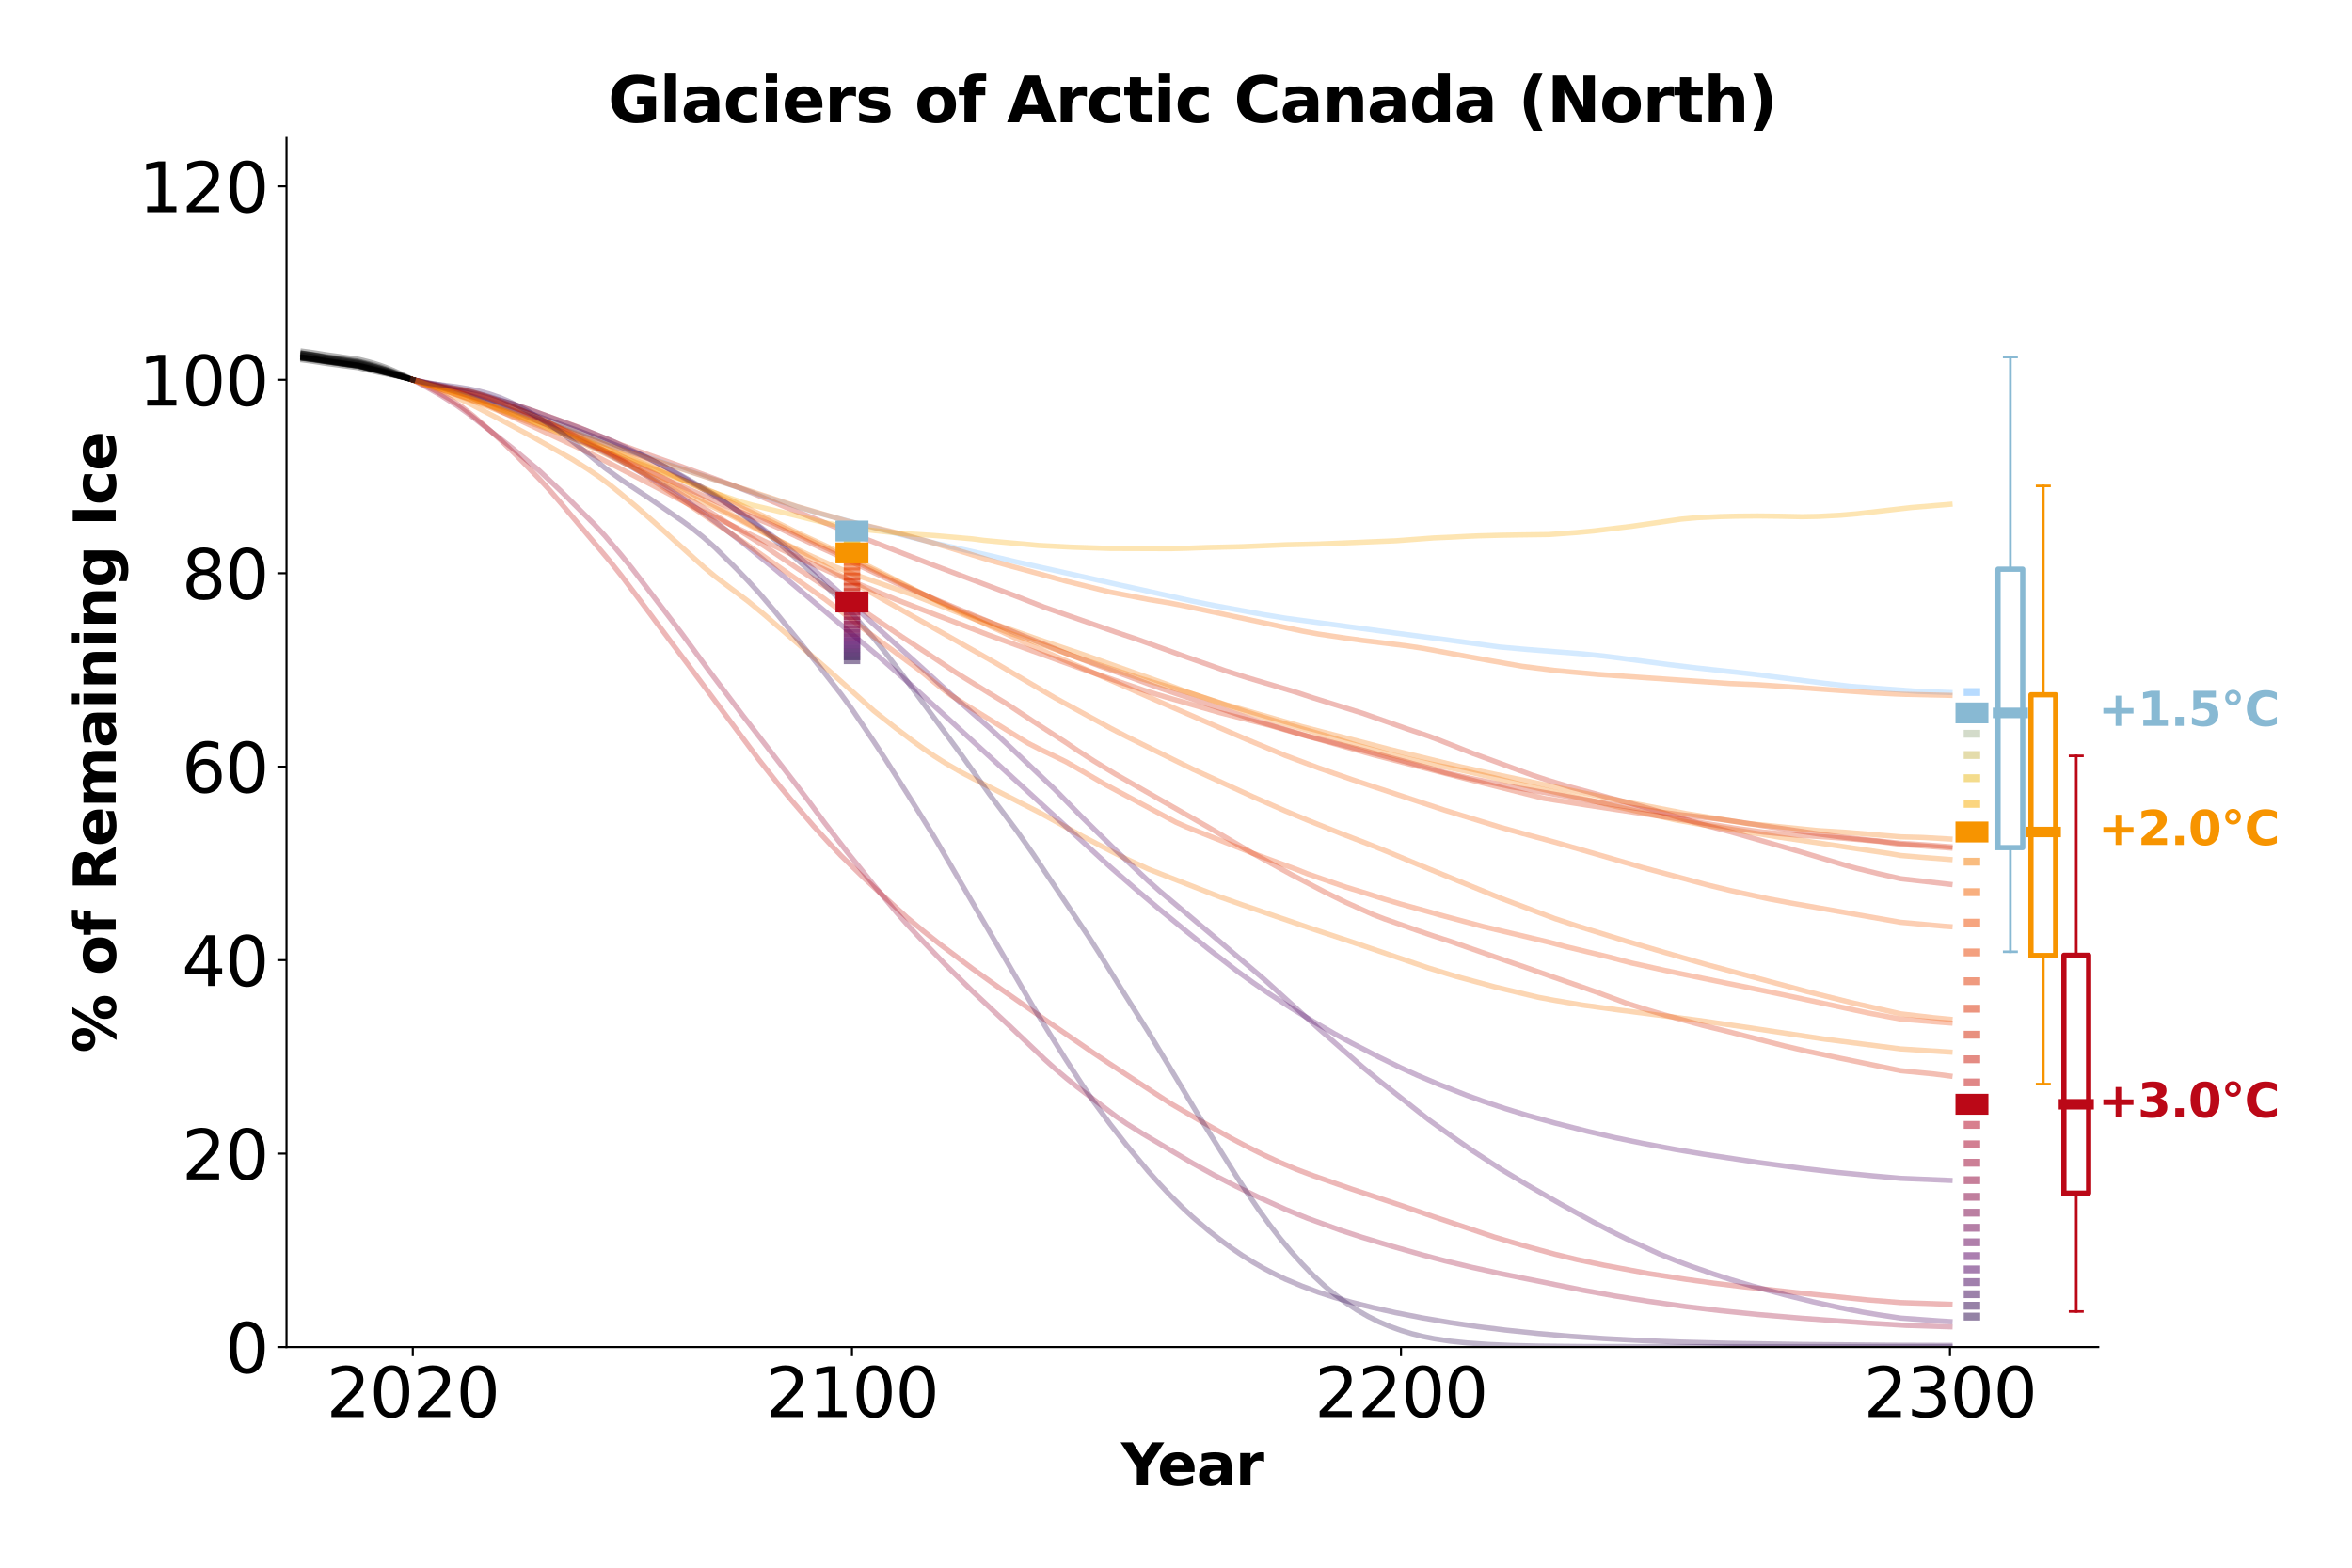 <?xml version="1.0" encoding="utf-8" standalone="no"?>
<!DOCTYPE svg PUBLIC "-//W3C//DTD SVG 1.1//EN"
  "http://www.w3.org/Graphics/SVG/1.1/DTD/svg11.dtd">
<svg xmlns:xlink="http://www.w3.org/1999/xlink" width="900pt" height="600pt" viewBox="0 0 900 600" xmlns="http://www.w3.org/2000/svg" version="1.1">
 <defs>
  <style type="text/css">*{stroke-linejoin: round; stroke-linecap: butt}</style>
 </defs>
 <g id="figure_1">
  <g id="patch_1">
   <path d="M 0 600 
L 900 600 
L 900 0 
L 0 0 
z
" style="fill: #ffffff"/>
  </g>
  <g id="axes_1">
   <g id="patch_2">
    <path d="M 109.64 515.56 
L 802.89 515.56 
L 802.89 52.8 
L 109.64 52.8 
z
" style="fill: #ffffff"/>
   </g>
   <g id="matplotlib.axis_1">
    <g id="xtick_1">
     <g id="line2d_1">
      <defs>
       <path id="m4bd6f54907" d="M 0 0 
L 0 3.5 
" style="stroke: #000000; stroke-width: 0.8"/>
      </defs>
      <g>
       <use xlink:href="#m4bd6f54907" x="157.957" y="515.56" style="stroke: #000000; stroke-width: 0.8"/>
      </g>
     </g>
     <g id="text_1">
      <!-- 2020 -->
      <g transform="translate(124.872 542.316) scale(0.26 -0.26)">
       <defs>
        <path id="DejaVuSans-32" d="M 1228 531 
L 3431 531 
L 3431 0 
L 469 0 
L 469 531 
Q 828 903 1448 1529 
Q 2069 2156 2228 2338 
Q 2531 2678 2651 2914 
Q 2772 3150 2772 3378 
Q 2772 3750 2511 3984 
Q 2250 4219 1831 4219 
Q 1534 4219 1204 4116 
Q 875 4013 500 3803 
L 500 4441 
Q 881 4594 1212 4672 
Q 1544 4750 1819 4750 
Q 2544 4750 2975 4387 
Q 3406 4025 3406 3419 
Q 3406 3131 3298 2873 
Q 3191 2616 2906 2266 
Q 2828 2175 2409 1742 
Q 1991 1309 1228 531 
z
" transform="scale(0.016)"/>
        <path id="DejaVuSans-30" d="M 2034 4250 
Q 1547 4250 1301 3770 
Q 1056 3291 1056 2328 
Q 1056 1369 1301 889 
Q 1547 409 2034 409 
Q 2525 409 2770 889 
Q 3016 1369 3016 2328 
Q 3016 3291 2770 3770 
Q 2525 4250 2034 4250 
z
M 2034 4750 
Q 2819 4750 3233 4129 
Q 3647 3509 3647 2328 
Q 3647 1150 3233 529 
Q 2819 -91 2034 -91 
Q 1250 -91 836 529 
Q 422 1150 422 2328 
Q 422 3509 836 4129 
Q 1250 4750 2034 4750 
z
" transform="scale(0.016)"/>
       </defs>
       <use xlink:href="#DejaVuSans-32"/>
       <use xlink:href="#DejaVuSans-30" x="63.623"/>
       <use xlink:href="#DejaVuSans-32" x="127.246"/>
       <use xlink:href="#DejaVuSans-30" x="190.869"/>
      </g>
     </g>
    </g>
    <g id="xtick_2">
     <g id="line2d_2">
      <g>
       <use xlink:href="#m4bd6f54907" x="326.018" y="515.56" style="stroke: #000000; stroke-width: 0.8"/>
      </g>
     </g>
     <g id="text_2">
      <!-- 2100 -->
      <g transform="translate(292.933 542.316) scale(0.26 -0.26)">
       <defs>
        <path id="DejaVuSans-31" d="M 794 531 
L 1825 531 
L 1825 4091 
L 703 3866 
L 703 4441 
L 1819 4666 
L 2450 4666 
L 2450 531 
L 3481 531 
L 3481 0 
L 794 0 
L 794 531 
z
" transform="scale(0.016)"/>
       </defs>
       <use xlink:href="#DejaVuSans-32"/>
       <use xlink:href="#DejaVuSans-31" x="63.623"/>
       <use xlink:href="#DejaVuSans-30" x="127.246"/>
       <use xlink:href="#DejaVuSans-30" x="190.869"/>
      </g>
     </g>
    </g>
    <g id="xtick_3">
     <g id="line2d_3">
      <g>
       <use xlink:href="#m4bd6f54907" x="536.094" y="515.56" style="stroke: #000000; stroke-width: 0.8"/>
      </g>
     </g>
     <g id="text_3">
      <!-- 2200 -->
      <g transform="translate(503.009 542.316) scale(0.26 -0.26)">
       <use xlink:href="#DejaVuSans-32"/>
       <use xlink:href="#DejaVuSans-32" x="63.623"/>
       <use xlink:href="#DejaVuSans-30" x="127.246"/>
       <use xlink:href="#DejaVuSans-30" x="190.869"/>
      </g>
     </g>
    </g>
    <g id="xtick_4">
     <g id="line2d_4">
      <g>
       <use xlink:href="#m4bd6f54907" x="746.17" y="515.56" style="stroke: #000000; stroke-width: 0.8"/>
      </g>
     </g>
     <g id="text_4">
      <!-- 2300 -->
      <g transform="translate(713.085 542.316) scale(0.26 -0.26)">
       <defs>
        <path id="DejaVuSans-33" d="M 2597 2516 
Q 3050 2419 3304 2112 
Q 3559 1806 3559 1356 
Q 3559 666 3084 287 
Q 2609 -91 1734 -91 
Q 1441 -91 1130 -33 
Q 819 25 488 141 
L 488 750 
Q 750 597 1062 519 
Q 1375 441 1716 441 
Q 2309 441 2620 675 
Q 2931 909 2931 1356 
Q 2931 1769 2642 2001 
Q 2353 2234 1838 2234 
L 1294 2234 
L 1294 2753 
L 1863 2753 
Q 2328 2753 2575 2939 
Q 2822 3125 2822 3475 
Q 2822 3834 2567 4026 
Q 2313 4219 1838 4219 
Q 1578 4219 1281 4162 
Q 984 4106 628 3988 
L 628 4550 
Q 988 4650 1302 4700 
Q 1616 4750 1894 4750 
Q 2613 4750 3031 4423 
Q 3450 4097 3450 3541 
Q 3450 3153 3228 2886 
Q 3006 2619 2597 2516 
z
" transform="scale(0.016)"/>
       </defs>
       <use xlink:href="#DejaVuSans-32"/>
       <use xlink:href="#DejaVuSans-33" x="63.623"/>
       <use xlink:href="#DejaVuSans-30" x="127.246"/>
       <use xlink:href="#DejaVuSans-30" x="190.869"/>
      </g>
     </g>
    </g>
    <g id="text_5">
     <!-- Year -->
     <g transform="translate(428.995 568.44) scale(0.22 -0.22)">
      <defs>
       <path id="DejaVuSans-Bold-59" d="M -63 4666 
L 1253 4666 
L 2316 3003 
L 3378 4666 
L 4697 4666 
L 2919 1966 
L 2919 0 
L 1716 0 
L 1716 1966 
L -63 4666 
z
" transform="scale(0.016)"/>
       <path id="DejaVuSans-Bold-65" d="M 4031 1759 
L 4031 1441 
L 1416 1441 
Q 1456 1047 1700 850 
Q 1944 653 2381 653 
Q 2734 653 3104 758 
Q 3475 863 3866 1075 
L 3866 213 
Q 3469 63 3072 -14 
Q 2675 -91 2278 -91 
Q 1328 -91 801 392 
Q 275 875 275 1747 
Q 275 2603 792 3093 
Q 1309 3584 2216 3584 
Q 3041 3584 3536 3087 
Q 4031 2591 4031 1759 
z
M 2881 2131 
Q 2881 2450 2695 2645 
Q 2509 2841 2209 2841 
Q 1884 2841 1681 2658 
Q 1478 2475 1428 2131 
L 2881 2131 
z
" transform="scale(0.016)"/>
       <path id="DejaVuSans-Bold-61" d="M 2106 1575 
Q 1756 1575 1579 1456 
Q 1403 1338 1403 1106 
Q 1403 894 1545 773 
Q 1688 653 1941 653 
Q 2256 653 2472 879 
Q 2688 1106 2688 1447 
L 2688 1575 
L 2106 1575 
z
M 3816 1997 
L 3816 0 
L 2688 0 
L 2688 519 
Q 2463 200 2181 54 
Q 1900 -91 1497 -91 
Q 953 -91 614 226 
Q 275 544 275 1050 
Q 275 1666 698 1953 
Q 1122 2241 2028 2241 
L 2688 2241 
L 2688 2328 
Q 2688 2594 2478 2717 
Q 2269 2841 1825 2841 
Q 1466 2841 1156 2769 
Q 847 2697 581 2553 
L 581 3406 
Q 941 3494 1303 3539 
Q 1666 3584 2028 3584 
Q 2975 3584 3395 3211 
Q 3816 2838 3816 1997 
z
" transform="scale(0.016)"/>
       <path id="DejaVuSans-Bold-72" d="M 3138 2547 
Q 2991 2616 2845 2648 
Q 2700 2681 2553 2681 
Q 2122 2681 1889 2404 
Q 1656 2128 1656 1613 
L 1656 0 
L 538 0 
L 538 3500 
L 1656 3500 
L 1656 2925 
Q 1872 3269 2151 3426 
Q 2431 3584 2822 3584 
Q 2878 3584 2943 3579 
Q 3009 3575 3134 3559 
L 3138 2547 
z
" transform="scale(0.016)"/>
      </defs>
      <use xlink:href="#DejaVuSans-Bold-59"/>
      <use xlink:href="#DejaVuSans-Bold-65" x="63.287"/>
      <use xlink:href="#DejaVuSans-Bold-61" x="131.109"/>
      <use xlink:href="#DejaVuSans-Bold-72" x="198.59"/>
     </g>
    </g>
   </g>
   <g id="matplotlib.axis_2">
    <g id="ytick_1">
     <g id="line2d_5">
      <defs>
       <path id="m57d8d8cb6b" d="M 0 0 
L -3.5 0 
" style="stroke: #000000; stroke-width: 0.8"/>
      </defs>
      <g>
       <use xlink:href="#m57d8d8cb6b" x="109.64" y="515.56" style="stroke: #000000; stroke-width: 0.8"/>
      </g>
     </g>
     <g id="text_6">
      <!-- 0 -->
      <g transform="translate(86.097 525.438) scale(0.26 -0.26)">
       <use xlink:href="#DejaVuSans-30"/>
      </g>
     </g>
    </g>
    <g id="ytick_2">
     <g id="line2d_6">
      <g>
       <use xlink:href="#m57d8d8cb6b" x="109.64" y="441.518" style="stroke: #000000; stroke-width: 0.8"/>
      </g>
     </g>
     <g id="text_7">
      <!-- 20 -->
      <g transform="translate(69.555 451.396) scale(0.26 -0.26)">
       <use xlink:href="#DejaVuSans-32"/>
       <use xlink:href="#DejaVuSans-30" x="63.623"/>
      </g>
     </g>
    </g>
    <g id="ytick_3">
     <g id="line2d_7">
      <g>
       <use xlink:href="#m57d8d8cb6b" x="109.64" y="367.477" style="stroke: #000000; stroke-width: 0.8"/>
      </g>
     </g>
     <g id="text_8">
      <!-- 40 -->
      <g transform="translate(69.555 377.355) scale(0.26 -0.26)">
       <defs>
        <path id="DejaVuSans-34" d="M 2419 4116 
L 825 1625 
L 2419 1625 
L 2419 4116 
z
M 2253 4666 
L 3047 4666 
L 3047 1625 
L 3713 1625 
L 3713 1100 
L 3047 1100 
L 3047 0 
L 2419 0 
L 2419 1100 
L 313 1100 
L 313 1709 
L 2253 4666 
z
" transform="scale(0.016)"/>
       </defs>
       <use xlink:href="#DejaVuSans-34"/>
       <use xlink:href="#DejaVuSans-30" x="63.623"/>
      </g>
     </g>
    </g>
    <g id="ytick_4">
     <g id="line2d_8">
      <g>
       <use xlink:href="#m57d8d8cb6b" x="109.64" y="293.435" style="stroke: #000000; stroke-width: 0.8"/>
      </g>
     </g>
     <g id="text_9">
      <!-- 60 -->
      <g transform="translate(69.555 303.313) scale(0.26 -0.26)">
       <defs>
        <path id="DejaVuSans-36" d="M 2113 2584 
Q 1688 2584 1439 2293 
Q 1191 2003 1191 1497 
Q 1191 994 1439 701 
Q 1688 409 2113 409 
Q 2538 409 2786 701 
Q 3034 994 3034 1497 
Q 3034 2003 2786 2293 
Q 2538 2584 2113 2584 
z
M 3366 4563 
L 3366 3988 
Q 3128 4100 2886 4159 
Q 2644 4219 2406 4219 
Q 1781 4219 1451 3797 
Q 1122 3375 1075 2522 
Q 1259 2794 1537 2939 
Q 1816 3084 2150 3084 
Q 2853 3084 3261 2657 
Q 3669 2231 3669 1497 
Q 3669 778 3244 343 
Q 2819 -91 2113 -91 
Q 1303 -91 875 529 
Q 447 1150 447 2328 
Q 447 3434 972 4092 
Q 1497 4750 2381 4750 
Q 2619 4750 2861 4703 
Q 3103 4656 3366 4563 
z
" transform="scale(0.016)"/>
       </defs>
       <use xlink:href="#DejaVuSans-36"/>
       <use xlink:href="#DejaVuSans-30" x="63.623"/>
      </g>
     </g>
    </g>
    <g id="ytick_5">
     <g id="line2d_9">
      <g>
       <use xlink:href="#m57d8d8cb6b" x="109.64" y="219.394" style="stroke: #000000; stroke-width: 0.8"/>
      </g>
     </g>
     <g id="text_10">
      <!-- 80 -->
      <g transform="translate(69.555 229.272) scale(0.26 -0.26)">
       <defs>
        <path id="DejaVuSans-38" d="M 2034 2216 
Q 1584 2216 1326 1975 
Q 1069 1734 1069 1313 
Q 1069 891 1326 650 
Q 1584 409 2034 409 
Q 2484 409 2743 651 
Q 3003 894 3003 1313 
Q 3003 1734 2745 1975 
Q 2488 2216 2034 2216 
z
M 1403 2484 
Q 997 2584 770 2862 
Q 544 3141 544 3541 
Q 544 4100 942 4425 
Q 1341 4750 2034 4750 
Q 2731 4750 3128 4425 
Q 3525 4100 3525 3541 
Q 3525 3141 3298 2862 
Q 3072 2584 2669 2484 
Q 3125 2378 3379 2068 
Q 3634 1759 3634 1313 
Q 3634 634 3220 271 
Q 2806 -91 2034 -91 
Q 1263 -91 848 271 
Q 434 634 434 1313 
Q 434 1759 690 2068 
Q 947 2378 1403 2484 
z
M 1172 3481 
Q 1172 3119 1398 2916 
Q 1625 2713 2034 2713 
Q 2441 2713 2670 2916 
Q 2900 3119 2900 3481 
Q 2900 3844 2670 4047 
Q 2441 4250 2034 4250 
Q 1625 4250 1398 4047 
Q 1172 3844 1172 3481 
z
" transform="scale(0.016)"/>
       </defs>
       <use xlink:href="#DejaVuSans-38"/>
       <use xlink:href="#DejaVuSans-30" x="63.623"/>
      </g>
     </g>
    </g>
    <g id="ytick_6">
     <g id="line2d_10">
      <g>
       <use xlink:href="#m57d8d8cb6b" x="109.64" y="145.352" style="stroke: #000000; stroke-width: 0.8"/>
      </g>
     </g>
     <g id="text_11">
      <!-- 100 -->
      <g transform="translate(53.013 155.23) scale(0.26 -0.26)">
       <use xlink:href="#DejaVuSans-31"/>
       <use xlink:href="#DejaVuSans-30" x="63.623"/>
       <use xlink:href="#DejaVuSans-30" x="127.246"/>
      </g>
     </g>
    </g>
    <g id="ytick_7">
     <g id="line2d_11">
      <g>
       <use xlink:href="#m57d8d8cb6b" x="109.64" y="71.31" style="stroke: #000000; stroke-width: 0.8"/>
      </g>
     </g>
     <g id="text_12">
      <!-- 120 -->
      <g transform="translate(53.013 81.188) scale(0.26 -0.26)">
       <use xlink:href="#DejaVuSans-31"/>
       <use xlink:href="#DejaVuSans-32" x="63.623"/>
       <use xlink:href="#DejaVuSans-30" x="127.246"/>
      </g>
     </g>
    </g>
    <g id="text_13">
     <!-- % of Remaining Ice -->
     <g transform="translate(44.265 403.001) rotate(-90) scale(0.22 -0.22)">
      <defs>
       <path id="DejaVuSans-Bold-25" d="M 4959 1925 
Q 4738 1925 4616 1733 
Q 4494 1541 4494 1184 
Q 4494 825 4614 633 
Q 4734 441 4959 441 
Q 5184 441 5303 633 
Q 5422 825 5422 1184 
Q 5422 1541 5301 1733 
Q 5181 1925 4959 1925 
z
M 4959 2450 
Q 5541 2450 5875 2112 
Q 6209 1775 6209 1184 
Q 6209 594 5875 251 
Q 5541 -91 4959 -91 
Q 4378 -91 4042 251 
Q 3706 594 3706 1184 
Q 3706 1772 4042 2111 
Q 4378 2450 4959 2450 
z
M 2094 -91 
L 1403 -91 
L 4319 4750 
L 5013 4750 
L 2094 -91 
z
M 1453 4750 
Q 2034 4750 2367 4411 
Q 2700 4072 2700 3481 
Q 2700 2891 2367 2550 
Q 2034 2209 1453 2209 
Q 872 2209 539 2550 
Q 206 2891 206 3481 
Q 206 4072 539 4411 
Q 872 4750 1453 4750 
z
M 1453 4225 
Q 1228 4225 1106 4031 
Q 984 3838 984 3481 
Q 984 3122 1106 2926 
Q 1228 2731 1453 2731 
Q 1678 2731 1798 2926 
Q 1919 3122 1919 3481 
Q 1919 3838 1797 4031 
Q 1675 4225 1453 4225 
z
" transform="scale(0.016)"/>
       <path id="DejaVuSans-Bold-20" transform="scale(0.016)"/>
       <path id="DejaVuSans-Bold-6f" d="M 2203 2784 
Q 1831 2784 1636 2517 
Q 1441 2250 1441 1747 
Q 1441 1244 1636 976 
Q 1831 709 2203 709 
Q 2569 709 2762 976 
Q 2956 1244 2956 1747 
Q 2956 2250 2762 2517 
Q 2569 2784 2203 2784 
z
M 2203 3584 
Q 3106 3584 3614 3096 
Q 4122 2609 4122 1747 
Q 4122 884 3614 396 
Q 3106 -91 2203 -91 
Q 1297 -91 786 396 
Q 275 884 275 1747 
Q 275 2609 786 3096 
Q 1297 3584 2203 3584 
z
" transform="scale(0.016)"/>
       <path id="DejaVuSans-Bold-66" d="M 2841 4863 
L 2841 4128 
L 2222 4128 
Q 1984 4128 1890 4042 
Q 1797 3956 1797 3744 
L 1797 3500 
L 2753 3500 
L 2753 2700 
L 1797 2700 
L 1797 0 
L 678 0 
L 678 2700 
L 122 2700 
L 122 3500 
L 678 3500 
L 678 3744 
Q 678 4316 997 4589 
Q 1316 4863 1984 4863 
L 2841 4863 
z
" transform="scale(0.016)"/>
       <path id="DejaVuSans-Bold-52" d="M 2297 2597 
Q 2675 2597 2839 2737 
Q 3003 2878 3003 3200 
Q 3003 3519 2839 3656 
Q 2675 3794 2297 3794 
L 1791 3794 
L 1791 2597 
L 2297 2597 
z
M 1791 1766 
L 1791 0 
L 588 0 
L 588 4666 
L 2425 4666 
Q 3347 4666 3776 4356 
Q 4206 4047 4206 3378 
Q 4206 2916 3982 2619 
Q 3759 2322 3309 2181 
Q 3556 2125 3751 1926 
Q 3947 1728 4147 1325 
L 4800 0 
L 3519 0 
L 2950 1159 
Q 2778 1509 2601 1637 
Q 2425 1766 2131 1766 
L 1791 1766 
z
" transform="scale(0.016)"/>
       <path id="DejaVuSans-Bold-6d" d="M 3781 2919 
Q 3994 3244 4286 3414 
Q 4578 3584 4928 3584 
Q 5531 3584 5847 3212 
Q 6163 2841 6163 2131 
L 6163 0 
L 5038 0 
L 5038 1825 
Q 5041 1866 5042 1909 
Q 5044 1953 5044 2034 
Q 5044 2406 4934 2573 
Q 4825 2741 4581 2741 
Q 4263 2741 4089 2478 
Q 3916 2216 3909 1719 
L 3909 0 
L 2784 0 
L 2784 1825 
Q 2784 2406 2684 2573 
Q 2584 2741 2328 2741 
Q 2006 2741 1831 2477 
Q 1656 2213 1656 1722 
L 1656 0 
L 531 0 
L 531 3500 
L 1656 3500 
L 1656 2988 
Q 1863 3284 2130 3434 
Q 2397 3584 2719 3584 
Q 3081 3584 3359 3409 
Q 3638 3234 3781 2919 
z
" transform="scale(0.016)"/>
       <path id="DejaVuSans-Bold-69" d="M 538 3500 
L 1656 3500 
L 1656 0 
L 538 0 
L 538 3500 
z
M 538 4863 
L 1656 4863 
L 1656 3950 
L 538 3950 
L 538 4863 
z
" transform="scale(0.016)"/>
       <path id="DejaVuSans-Bold-6e" d="M 4056 2131 
L 4056 0 
L 2931 0 
L 2931 347 
L 2931 1631 
Q 2931 2084 2911 2256 
Q 2891 2428 2841 2509 
Q 2775 2619 2662 2680 
Q 2550 2741 2406 2741 
Q 2056 2741 1856 2470 
Q 1656 2200 1656 1722 
L 1656 0 
L 538 0 
L 538 3500 
L 1656 3500 
L 1656 2988 
Q 1909 3294 2193 3439 
Q 2478 3584 2822 3584 
Q 3428 3584 3742 3212 
Q 4056 2841 4056 2131 
z
" transform="scale(0.016)"/>
       <path id="DejaVuSans-Bold-67" d="M 2919 594 
Q 2688 288 2409 144 
Q 2131 0 1766 0 
Q 1125 0 706 504 
Q 288 1009 288 1791 
Q 288 2575 706 3076 
Q 1125 3578 1766 3578 
Q 2131 3578 2409 3434 
Q 2688 3291 2919 2981 
L 2919 3500 
L 4044 3500 
L 4044 353 
Q 4044 -491 3511 -936 
Q 2978 -1381 1966 -1381 
Q 1638 -1381 1331 -1331 
Q 1025 -1281 716 -1178 
L 716 -306 
Q 1009 -475 1290 -558 
Q 1572 -641 1856 -641 
Q 2406 -641 2662 -400 
Q 2919 -159 2919 353 
L 2919 594 
z
M 2181 2772 
Q 1834 2772 1640 2515 
Q 1447 2259 1447 1791 
Q 1447 1309 1634 1061 
Q 1822 813 2181 813 
Q 2531 813 2725 1069 
Q 2919 1325 2919 1791 
Q 2919 2259 2725 2515 
Q 2531 2772 2181 2772 
z
" transform="scale(0.016)"/>
       <path id="DejaVuSans-Bold-49" d="M 588 4666 
L 1791 4666 
L 1791 0 
L 588 0 
L 588 4666 
z
" transform="scale(0.016)"/>
       <path id="DejaVuSans-Bold-63" d="M 3366 3391 
L 3366 2478 
Q 3138 2634 2908 2709 
Q 2678 2784 2431 2784 
Q 1963 2784 1702 2511 
Q 1441 2238 1441 1747 
Q 1441 1256 1702 982 
Q 1963 709 2431 709 
Q 2694 709 2930 787 
Q 3166 866 3366 1019 
L 3366 103 
Q 3103 6 2833 -42 
Q 2563 -91 2291 -91 
Q 1344 -91 809 395 
Q 275 881 275 1747 
Q 275 2613 809 3098 
Q 1344 3584 2291 3584 
Q 2566 3584 2833 3536 
Q 3100 3488 3366 3391 
z
" transform="scale(0.016)"/>
      </defs>
      <use xlink:href="#DejaVuSans-Bold-25"/>
      <use xlink:href="#DejaVuSans-Bold-20" x="100.195"/>
      <use xlink:href="#DejaVuSans-Bold-6f" x="135.01"/>
      <use xlink:href="#DejaVuSans-Bold-66" x="203.711"/>
      <use xlink:href="#DejaVuSans-Bold-20" x="247.217"/>
      <use xlink:href="#DejaVuSans-Bold-52" x="282.031"/>
      <use xlink:href="#DejaVuSans-Bold-65" x="359.033"/>
      <use xlink:href="#DejaVuSans-Bold-6d" x="426.855"/>
      <use xlink:href="#DejaVuSans-Bold-61" x="531.055"/>
      <use xlink:href="#DejaVuSans-Bold-69" x="598.535"/>
      <use xlink:href="#DejaVuSans-Bold-6e" x="632.812"/>
      <use xlink:href="#DejaVuSans-Bold-69" x="704.004"/>
      <use xlink:href="#DejaVuSans-Bold-6e" x="738.281"/>
      <use xlink:href="#DejaVuSans-Bold-67" x="809.473"/>
      <use xlink:href="#DejaVuSans-Bold-20" x="881.055"/>
      <use xlink:href="#DejaVuSans-Bold-49" x="915.869"/>
      <use xlink:href="#DejaVuSans-Bold-63" x="953.076"/>
      <use xlink:href="#DejaVuSans-Bold-65" x="1012.354"/>
     </g>
    </g>
   </g>
   <g id="line2d_12">
    <path d="M 157.957 145.352 
L 178.965 151.404 
L 195.771 156.86 
L 218.879 164.898 
L 229.383 169.103 
L 239.887 173.737 
L 260.895 183.464 
L 273.499 189.39 
L 281.902 193.467 
L 311.313 207.44 
L 328.119 215.309 
L 368.033 234.561 
L 382.738 241.482 
L 393.242 246.475 
L 399.545 249.266 
L 416.351 256.583 
L 443.66 268.565 
L 477.273 283.105 
L 491.978 289.21 
L 504.582 293.92 
L 517.187 298.305 
L 552.9 310.112 
L 573.907 316.559 
L 582.31 318.905 
L 594.915 322.312 
L 605.419 325.328 
L 628.527 332.027 
L 653.736 338.786 
L 662.139 340.826 
L 676.845 344.024 
L 685.248 345.606 
L 727.263 352.985 
L 744.069 354.501 
L 746.17 354.648 
L 746.17 354.648 
" clip-path="url(#pa3e8c0d800)" style="fill: none; stroke: #f35a00; stroke-opacity: 0.3; stroke-width: 2; stroke-linecap: square"/>
   </g>
   <g id="line2d_13">
    <path d="M 115.942 136.743 
L 118.043 137.021 
L 120.144 137.309 
L 122.245 137.613 
L 124.345 137.95 
L 126.446 138.235 
L 128.547 138.541 
L 130.648 138.874 
L 132.748 139.179 
L 134.849 139.476 
L 136.95 139.766 
L 139.051 140.275 
L 141.151 140.795 
L 143.252 141.332 
L 145.353 141.911 
L 147.454 142.476 
L 149.554 143.047 
L 151.655 143.62 
L 153.756 144.219 
L 155.857 144.788 
L 157.957 145.352 
" clip-path="url(#pa3e8c0d800)" style="fill: none; stroke: #000000; stroke-opacity: 0.3; stroke-width: 2; stroke-linecap: square"/>
   </g>
   <g id="line2d_14">
    <path d="M 157.957 145.352 
L 172.663 148.694 
L 183.167 151.175 
L 191.57 153.359 
L 195.771 154.477 
L 204.174 157.289 
L 220.98 163.37 
L 237.786 170.282 
L 248.29 174.105 
L 258.794 177.837 
L 269.298 181.656 
L 281.902 186.322 
L 288.204 188.818 
L 300.809 194.167 
L 315.514 200.015 
L 321.817 202.634 
L 332.32 206.692 
L 355.429 215.65 
L 389.041 228.276 
L 399.545 232.37 
L 426.854 241.896 
L 435.257 244.723 
L 454.164 251.531 
L 462.567 254.469 
L 468.87 256.7 
L 477.273 259.369 
L 496.179 265.003 
L 502.482 267.088 
L 521.388 272.974 
L 538.195 278.88 
L 546.598 281.701 
L 550.799 283.288 
L 563.404 288.277 
L 586.512 296.737 
L 592.814 298.784 
L 601.217 301.312 
L 609.62 303.564 
L 615.923 305.369 
L 622.225 306.978 
L 632.729 309.962 
L 647.434 314.402 
L 651.635 315.599 
L 662.139 318.354 
L 689.449 326.164 
L 706.255 331.206 
L 710.457 332.341 
L 718.86 334.393 
L 727.263 336.299 
L 746.17 338.46 
L 746.17 338.46 
" clip-path="url(#pa3e8c0d800)" style="fill: none; stroke: #ca1809; stroke-opacity: 0.3; stroke-width: 2; stroke-linecap: square"/>
   </g>
   <g id="line2d_15">
    <path d="M 115.942 137.095 
L 118.043 137.375 
L 120.144 137.657 
L 122.245 137.96 
L 124.345 138.304 
L 126.446 138.586 
L 128.547 138.884 
L 130.648 139.203 
L 132.748 139.503 
L 134.849 139.794 
L 136.95 140.065 
L 139.051 140.563 
L 141.151 141.064 
L 143.252 141.592 
L 145.353 142.118 
L 147.454 142.625 
L 149.554 143.153 
L 151.655 143.691 
L 153.756 144.259 
L 155.857 144.807 
L 157.957 145.352 
" clip-path="url(#pa3e8c0d800)" style="fill: none; stroke: #000000; stroke-opacity: 0.3; stroke-width: 2; stroke-linecap: square"/>
   </g>
   <g id="line2d_16">
    <path d="M 157.957 145.352 
L 166.36 147.745 
L 178.965 151.345 
L 197.872 157.419 
L 208.376 161.276 
L 223.081 167.51 
L 233.585 172.474 
L 246.189 178.818 
L 256.693 184.408 
L 265.096 189.088 
L 273.499 193.546 
L 281.902 197.973 
L 288.204 201.395 
L 317.615 217.828 
L 328.119 223.872 
L 349.126 235.782 
L 361.731 242.864 
L 380.638 253.552 
L 391.142 259.744 
L 403.746 267.127 
L 424.754 278.6 
L 431.056 281.884 
L 456.265 294.314 
L 479.373 304.92 
L 491.978 310.436 
L 500.381 313.918 
L 512.985 318.952 
L 523.489 322.992 
L 529.792 325.51 
L 542.396 330.759 
L 573.907 343.637 
L 594.915 351.551 
L 603.318 354.325 
L 622.225 360.184 
L 636.93 364.512 
L 653.736 369.371 
L 691.55 379.512 
L 708.356 383.7 
L 727.263 388.018 
L 739.867 389.495 
L 746.17 390.097 
L 746.17 390.097 
" clip-path="url(#pa3e8c0d800)" style="fill: none; stroke: #f36200; stroke-opacity: 0.3; stroke-width: 2; stroke-linecap: square"/>
   </g>
   <g id="line2d_17">
    <path d="M 115.942 135.854 
L 118.043 136.189 
L 120.144 136.552 
L 122.245 136.938 
L 124.345 137.334 
L 126.446 137.653 
L 128.547 137.949 
L 130.648 138.258 
L 132.748 138.554 
L 134.849 138.843 
L 136.95 139.109 
L 139.051 139.609 
L 141.151 140.163 
L 143.252 140.735 
L 145.353 141.322 
L 147.454 141.972 
L 149.554 142.644 
L 151.655 143.337 
L 153.756 144.056 
L 155.857 144.721 
L 157.957 145.352 
" clip-path="url(#pa3e8c0d800)" style="fill: none; stroke: #000000; stroke-opacity: 0.3; stroke-width: 2; stroke-linecap: square"/>
   </g>
   <g id="line2d_18">
    <path d="M 157.957 145.352 
L 162.159 147.268 
L 166.36 149.38 
L 172.663 153.032 
L 176.864 155.852 
L 181.066 159.146 
L 187.368 164.641 
L 191.57 168.431 
L 197.872 174.548 
L 206.275 183.195 
L 210.476 187.747 
L 214.678 192.622 
L 233.585 215.045 
L 237.786 220.34 
L 244.088 228.691 
L 256.693 245.608 
L 262.995 253.972 
L 290.305 290.648 
L 298.708 301.283 
L 302.91 306.364 
L 311.313 316.158 
L 317.615 323.041 
L 321.817 327.484 
L 330.22 335.674 
L 336.522 341.525 
L 347.026 351.124 
L 353.328 356.345 
L 359.63 361.352 
L 372.235 370.822 
L 382.738 378.328 
L 393.242 385.659 
L 399.545 390.024 
L 418.451 403.024 
L 424.754 407.229 
L 447.862 422.29 
L 458.366 428.427 
L 470.97 435.564 
L 477.273 438.889 
L 483.575 442.024 
L 489.877 444.919 
L 496.179 447.576 
L 502.482 449.946 
L 517.187 455.076 
L 536.094 461.345 
L 548.698 465.695 
L 571.807 473.457 
L 582.31 476.553 
L 594.915 479.999 
L 603.318 482.037 
L 613.822 484.236 
L 630.628 487.387 
L 645.333 489.665 
L 655.837 491.115 
L 666.341 492.399 
L 687.348 494.731 
L 714.658 497.514 
L 727.263 498.532 
L 746.17 499.186 
L 746.17 499.186 
" clip-path="url(#pa3e8c0d800)" style="fill: none; stroke: #c21010; stroke-opacity: 0.3; stroke-width: 2; stroke-linecap: square"/>
   </g>
   <g id="line2d_19">
    <path d="M 115.942 135.214 
L 118.043 135.496 
L 120.144 135.8 
L 122.245 136.126 
L 124.345 136.485 
L 126.446 136.771 
L 128.547 137.047 
L 130.648 137.346 
L 132.748 137.649 
L 134.849 137.934 
L 136.95 138.214 
L 139.051 138.715 
L 141.151 139.216 
L 143.252 139.78 
L 145.353 140.409 
L 147.454 141.118 
L 149.554 141.92 
L 151.655 142.711 
L 153.756 143.566 
L 155.857 144.447 
L 157.957 145.352 
" clip-path="url(#pa3e8c0d800)" style="fill: none; stroke: #000000; stroke-opacity: 0.3; stroke-width: 2; stroke-linecap: square"/>
   </g>
   <g id="line2d_20">
    <path d="M 157.957 145.352 
L 164.26 147.073 
L 172.663 149.269 
L 178.965 151.153 
L 185.267 153.36 
L 199.973 158.855 
L 206.275 161.23 
L 210.476 163.051 
L 225.182 169.742 
L 233.585 173.912 
L 239.887 177.35 
L 252.492 184.44 
L 258.794 187.928 
L 275.6 198.36 
L 292.406 208.957 
L 305.01 217.468 
L 311.313 221.614 
L 315.514 224.331 
L 321.817 228.106 
L 328.119 232.184 
L 344.925 243.581 
L 355.429 250.477 
L 365.932 257.504 
L 378.537 265.307 
L 384.839 269.116 
L 395.343 276.074 
L 407.948 284.234 
L 412.149 287.105 
L 418.451 291.166 
L 422.653 293.727 
L 426.854 296.286 
L 462.567 316.709 
L 479.373 326.586 
L 494.079 334.68 
L 506.683 341.267 
L 515.086 345.405 
L 525.59 350.09 
L 529.792 351.706 
L 542.396 356.119 
L 548.698 358.267 
L 555.001 360.289 
L 561.303 362.486 
L 571.807 366.143 
L 584.411 370.469 
L 594.915 374.136 
L 605.419 377.775 
L 611.721 380.005 
L 622.225 383.912 
L 630.628 386.572 
L 636.93 388.439 
L 651.635 392.449 
L 660.038 394.508 
L 668.442 396.642 
L 683.147 400.391 
L 691.55 402.341 
L 704.154 405.011 
L 725.162 409.347 
L 727.263 409.78 
L 739.867 411.017 
L 746.17 411.832 
L 746.17 411.832 
" clip-path="url(#pa3e8c0d800)" style="fill: none; stroke: #d72700; stroke-opacity: 0.3; stroke-width: 2; stroke-linecap: square"/>
   </g>
   <g id="line2d_21">
    <path d="M 115.942 137.076 
L 118.043 137.368 
L 120.144 137.662 
L 122.245 137.976 
L 124.345 138.342 
L 126.446 138.638 
L 128.547 138.921 
L 130.648 139.225 
L 132.748 139.506 
L 134.849 139.778 
L 136.95 140.032 
L 139.051 140.522 
L 141.151 140.996 
L 143.252 141.479 
L 145.353 141.934 
L 147.454 142.42 
L 149.554 142.931 
L 151.655 143.529 
L 153.756 144.143 
L 155.857 144.742 
L 157.957 145.352 
" clip-path="url(#pa3e8c0d800)" style="fill: none; stroke: #000000; stroke-opacity: 0.3; stroke-width: 2; stroke-linecap: square"/>
   </g>
   <g id="line2d_22">
    <path d="M 157.957 145.352 
L 164.26 148.777 
L 168.461 151.186 
L 174.763 155.173 
L 178.965 158.152 
L 195.771 171.26 
L 206.275 180.078 
L 214.678 187.992 
L 227.282 200.54 
L 231.484 205.063 
L 237.786 212.509 
L 241.988 217.704 
L 260.895 242.477 
L 271.398 256.806 
L 284.003 273.528 
L 305.01 300.766 
L 309.212 306.311 
L 315.514 314.865 
L 323.917 325.775 
L 334.421 338.833 
L 342.824 348.929 
L 347.026 353.704 
L 353.328 360.414 
L 361.731 369.181 
L 372.235 379.478 
L 380.638 387.364 
L 386.94 393.251 
L 399.545 405.252 
L 403.746 409.039 
L 407.948 412.587 
L 412.149 415.969 
L 426.854 427.111 
L 431.056 430.02 
L 437.358 433.972 
L 456.265 445.148 
L 464.668 449.792 
L 473.071 454.075 
L 481.474 458.149 
L 491.978 462.893 
L 500.381 466.285 
L 512.985 470.858 
L 521.388 473.604 
L 531.892 476.772 
L 544.497 480.341 
L 552.9 482.554 
L 563.404 485.073 
L 573.907 487.381 
L 605.419 493.739 
L 618.023 496.015 
L 630.628 498.021 
L 645.333 500.09 
L 657.938 501.583 
L 672.643 503.093 
L 689.449 504.528 
L 714.658 506.363 
L 729.363 507.259 
L 746.17 507.805 
L 746.17 507.805 
" clip-path="url(#pa3e8c0d800)" style="fill: none; stroke: #9b002e; stroke-opacity: 0.3; stroke-width: 2; stroke-linecap: square"/>
   </g>
   <g id="line2d_23">
    <path d="M 115.942 134.444 
L 118.043 134.723 
L 120.144 135.022 
L 122.245 135.359 
L 124.345 135.716 
L 126.446 136.014 
L 128.547 136.296 
L 130.648 136.617 
L 132.748 136.918 
L 134.849 137.208 
L 136.95 137.472 
L 139.051 137.967 
L 141.151 138.499 
L 143.252 139.107 
L 145.353 139.772 
L 147.454 140.519 
L 149.554 141.38 
L 151.655 142.303 
L 153.756 143.272 
L 155.857 144.283 
L 157.957 145.352 
" clip-path="url(#pa3e8c0d800)" style="fill: none; stroke: #000000; stroke-opacity: 0.3; stroke-width: 2; stroke-linecap: square"/>
   </g>
   <g id="line2d_24">
    <path d="M 157.957 145.352 
L 178.965 150.683 
L 189.469 154.049 
L 193.67 155.678 
L 197.872 157.377 
L 220.98 166.088 
L 227.282 168.275 
L 233.585 170.475 
L 248.29 175.15 
L 284.003 187.109 
L 290.305 189.329 
L 305.01 193.975 
L 313.413 196.474 
L 330.22 200.88 
L 347.026 205.204 
L 357.529 207.83 
L 378.537 212.593 
L 389.041 215.091 
L 403.746 218.354 
L 428.955 224.005 
L 435.257 225.367 
L 456.265 230.066 
L 464.668 231.756 
L 483.575 235.228 
L 491.978 236.601 
L 533.993 242.286 
L 557.101 245.345 
L 573.907 247.632 
L 584.411 248.57 
L 605.419 250.228 
L 613.822 251.092 
L 620.124 251.9 
L 639.031 254.414 
L 649.535 255.667 
L 670.542 257.969 
L 697.852 261.481 
L 708.356 262.7 
L 733.565 264.576 
L 741.968 264.888 
L 746.17 265.046 
L 746.17 265.046 
" clip-path="url(#pa3e8c0d800)" style="fill: none; stroke: #70b8ff; stroke-opacity: 0.3; stroke-width: 2; stroke-linecap: square"/>
   </g>
   <g id="line2d_25">
    <path d="M 115.942 137.01 
L 118.043 137.294 
L 120.144 137.586 
L 122.245 137.914 
L 124.345 138.269 
L 126.446 138.57 
L 128.547 138.87 
L 130.648 139.183 
L 132.748 139.481 
L 134.849 139.781 
L 136.95 140.069 
L 139.051 140.574 
L 141.151 141.095 
L 143.252 141.604 
L 145.353 142.124 
L 147.454 142.656 
L 149.554 143.196 
L 151.655 143.728 
L 153.756 144.253 
L 155.857 144.792 
L 157.957 145.352 
" clip-path="url(#pa3e8c0d800)" style="fill: none; stroke: #000000; stroke-opacity: 0.3; stroke-width: 2; stroke-linecap: square"/>
   </g>
   <g id="line2d_26">
    <path d="M 157.957 145.352 
L 162.159 146.717 
L 172.663 150.432 
L 178.965 152.752 
L 187.368 155.939 
L 204.174 162.276 
L 214.678 165.956 
L 229.383 171.693 
L 254.592 181.217 
L 265.096 184.949 
L 275.6 189.479 
L 294.507 198.596 
L 307.111 204.828 
L 326.018 213.527 
L 332.32 216.671 
L 336.522 218.765 
L 342.824 222.024 
L 349.126 225.283 
L 357.529 229.435 
L 365.932 233.255 
L 370.134 234.972 
L 378.537 238.079 
L 397.444 244.747 
L 414.25 250.43 
L 441.56 260.134 
L 445.761 261.625 
L 454.164 264.809 
L 477.273 272.597 
L 487.776 275.87 
L 506.683 281.367 
L 519.288 285.23 
L 531.892 288.738 
L 542.396 291.278 
L 550.799 293.075 
L 561.303 295.255 
L 571.807 297.684 
L 580.21 299.797 
L 607.52 306.014 
L 618.023 308.569 
L 641.132 313.798 
L 649.535 315.313 
L 664.24 317.689 
L 681.046 320.442 
L 712.557 325.114 
L 723.061 326.677 
L 727.263 327.413 
L 735.666 328.131 
L 746.17 328.951 
L 746.17 328.951 
" clip-path="url(#pa3e8c0d800)" style="fill: none; stroke: #f57600; stroke-opacity: 0.3; stroke-width: 2; stroke-linecap: square"/>
   </g>
   <g id="line2d_27">
    <path d="M 115.942 136.629 
L 118.043 136.899 
L 120.144 137.169 
L 122.245 137.479 
L 124.345 137.834 
L 126.446 138.137 
L 128.547 138.434 
L 130.648 138.763 
L 132.748 139.065 
L 134.849 139.352 
L 136.95 139.621 
L 139.051 140.11 
L 141.151 140.597 
L 143.252 141.109 
L 145.353 141.637 
L 147.454 142.179 
L 149.554 142.778 
L 151.655 143.405 
L 153.756 144.039 
L 155.857 144.688 
L 157.957 145.352 
" clip-path="url(#pa3e8c0d800)" style="fill: none; stroke: #000000; stroke-opacity: 0.3; stroke-width: 2; stroke-linecap: square"/>
   </g>
   <g id="line2d_28">
    <path d="M 157.957 145.352 
L 170.562 150.306 
L 178.965 154.093 
L 191.57 160.639 
L 204.174 167.417 
L 218.879 175.709 
L 225.182 179.705 
L 229.383 182.589 
L 233.585 185.738 
L 237.786 189.135 
L 244.088 194.414 
L 250.391 199.945 
L 269.298 217.022 
L 273.499 220.524 
L 279.801 225.285 
L 286.104 229.995 
L 292.406 235.191 
L 317.615 257.017 
L 334.421 272.087 
L 342.824 278.695 
L 349.126 283.469 
L 353.328 286.52 
L 357.529 289.389 
L 361.731 292.049 
L 368.033 295.677 
L 374.335 298.988 
L 391.142 307.597 
L 397.444 310.802 
L 407.948 316.601 
L 414.25 320.093 
L 424.754 325.553 
L 431.056 328.761 
L 439.459 332.617 
L 445.761 335.092 
L 466.769 343.258 
L 475.172 346.237 
L 500.381 354.887 
L 519.288 361.18 
L 546.598 370.468 
L 557.101 373.676 
L 571.807 377.663 
L 588.613 381.694 
L 594.915 382.88 
L 605.419 384.643 
L 620.124 386.651 
L 649.535 390.45 
L 666.341 392.898 
L 697.852 397.664 
L 727.263 401.45 
L 741.968 402.399 
L 746.17 402.667 
L 746.17 402.667 
" clip-path="url(#pa3e8c0d800)" style="fill: none; stroke: #f57600; stroke-opacity: 0.3; stroke-width: 2; stroke-linecap: square"/>
   </g>
   <g id="line2d_29">
    <path d="M 115.942 135.467 
L 118.043 135.707 
L 120.144 135.968 
L 122.245 136.277 
L 124.345 136.64 
L 126.446 136.938 
L 128.547 137.243 
L 130.648 137.561 
L 132.748 137.866 
L 134.849 138.163 
L 136.95 138.455 
L 139.051 138.959 
L 141.151 139.508 
L 143.252 140.135 
L 145.353 140.784 
L 147.454 141.437 
L 149.554 142.163 
L 151.655 142.93 
L 153.756 143.739 
L 155.857 144.544 
L 157.957 145.352 
" clip-path="url(#pa3e8c0d800)" style="fill: none; stroke: #000000; stroke-opacity: 0.3; stroke-width: 2; stroke-linecap: square"/>
   </g>
   <g id="line2d_30">
    <path d="M 157.957 145.352 
L 178.965 150.413 
L 187.368 152.729 
L 191.57 154.168 
L 199.973 157.175 
L 223.081 165.501 
L 244.088 173.616 
L 248.29 175.562 
L 254.592 178.696 
L 260.895 182.081 
L 269.298 186.91 
L 273.499 189.487 
L 277.701 192.365 
L 288.204 199.89 
L 292.406 203.229 
L 300.809 210.362 
L 311.313 219.787 
L 319.716 227.92 
L 323.917 232.448 
L 334.421 244.373 
L 338.623 249.545 
L 344.925 257.747 
L 368.033 289.109 
L 378.537 303.865 
L 389.041 317.914 
L 395.343 326.893 
L 403.746 339.429 
L 416.351 358.16 
L 420.552 364.714 
L 428.955 378.295 
L 439.459 394.994 
L 449.963 412.431 
L 458.366 426.527 
L 473.071 450.096 
L 477.273 456.538 
L 481.474 462.733 
L 485.676 468.587 
L 489.877 474.019 
L 494.079 479.077 
L 498.28 483.75 
L 502.482 488.092 
L 506.683 492.012 
L 510.885 495.508 
L 515.086 498.626 
L 519.288 501.403 
L 523.489 503.816 
L 527.691 505.917 
L 531.892 507.685 
L 536.094 509.189 
L 540.295 510.457 
L 544.497 511.503 
L 548.698 512.343 
L 555.001 513.31 
L 561.303 513.977 
L 569.706 514.566 
L 578.109 514.935 
L 588.613 515.191 
L 605.419 515.356 
L 641.132 515.407 
L 746.17 515.416 
L 746.17 515.416 
" clip-path="url(#pa3e8c0d800)" style="fill: none; stroke: #2b084d; stroke-opacity: 0.3; stroke-width: 2; stroke-linecap: square"/>
   </g>
   <g id="line2d_31">
    <path d="M 115.942 136.893 
L 118.043 137.208 
L 120.144 137.525 
L 122.245 137.842 
L 124.345 138.192 
L 126.446 138.481 
L 128.547 138.776 
L 130.648 139.102 
L 132.748 139.419 
L 134.849 139.715 
L 136.95 139.995 
L 139.051 140.499 
L 141.151 141.043 
L 143.252 141.612 
L 145.353 142.155 
L 147.454 142.666 
L 149.554 143.199 
L 151.655 143.715 
L 153.756 144.255 
L 155.857 144.8 
L 157.957 145.352 
" clip-path="url(#pa3e8c0d800)" style="fill: none; stroke: #000000; stroke-opacity: 0.3; stroke-width: 2; stroke-linecap: square"/>
   </g>
   <g id="line2d_32">
    <path d="M 157.957 145.352 
L 162.159 146.175 
L 168.461 147.342 
L 183.167 150.694 
L 187.368 151.859 
L 197.872 155.168 
L 202.073 156.543 
L 223.081 164.274 
L 233.585 168.491 
L 248.29 175.426 
L 254.592 178.764 
L 267.197 186.105 
L 273.499 189.978 
L 279.801 193.784 
L 284.003 196.559 
L 288.204 199.585 
L 296.607 205.9 
L 302.91 210.849 
L 311.313 217.899 
L 321.817 227.304 
L 332.32 237.129 
L 353.328 256.109 
L 363.832 265.669 
L 378.537 278.488 
L 384.839 284.302 
L 403.746 302.257 
L 414.25 312.964 
L 426.854 325.337 
L 439.459 337.204 
L 443.66 340.939 
L 464.668 358.605 
L 483.575 374.662 
L 504.582 393.674 
L 521.388 408.382 
L 527.691 413.548 
L 546.598 428.476 
L 555.001 434.522 
L 563.404 440.368 
L 573.907 447.223 
L 584.411 453.517 
L 597.016 460.737 
L 609.62 467.667 
L 615.923 470.963 
L 622.225 474.073 
L 634.829 479.866 
L 641.132 482.403 
L 647.434 484.753 
L 655.837 487.643 
L 662.139 489.689 
L 670.542 492.189 
L 683.147 495.617 
L 693.651 498.21 
L 704.154 500.51 
L 712.557 502.15 
L 718.86 503.203 
L 727.263 504.465 
L 741.968 505.535 
L 746.17 505.802 
L 746.17 505.802 
" clip-path="url(#pa3e8c0d800)" style="fill: none; stroke: #4b0260; stroke-opacity: 0.3; stroke-width: 2; stroke-linecap: square"/>
   </g>
   <g id="line2d_33">
    <path d="M 115.942 137.784 
L 118.043 138.053 
L 120.144 138.362 
L 122.245 138.676 
L 124.345 139.03 
L 126.446 139.313 
L 128.547 139.583 
L 130.648 139.88 
L 132.748 140.152 
L 134.849 140.427 
L 136.95 140.695 
L 139.051 141.202 
L 141.151 141.682 
L 143.252 142.171 
L 145.353 142.615 
L 147.454 143.035 
L 149.554 143.469 
L 151.655 143.89 
L 153.756 144.376 
L 155.857 144.861 
L 157.957 145.352 
" clip-path="url(#pa3e8c0d800)" style="fill: none; stroke: #000000; stroke-opacity: 0.3; stroke-width: 2; stroke-linecap: square"/>
   </g>
   <g id="line2d_34">
    <path d="M 157.957 145.352 
L 176.864 150.493 
L 187.368 153.757 
L 193.67 156.071 
L 199.973 158.547 
L 214.678 165.045 
L 229.383 172.168 
L 235.685 175.476 
L 246.189 181.319 
L 252.492 185 
L 258.794 189.09 
L 262.995 191.936 
L 273.499 199.502 
L 284.003 207.564 
L 296.607 217.87 
L 321.817 239.129 
L 336.522 251.514 
L 351.227 264.472 
L 359.63 272.132 
L 424.754 331.74 
L 435.257 340.878 
L 443.66 347.988 
L 454.164 356.596 
L 462.567 363.322 
L 473.071 371.424 
L 479.373 375.996 
L 485.676 380.341 
L 494.079 385.792 
L 502.482 390.923 
L 510.885 395.783 
L 517.187 399.191 
L 527.691 404.597 
L 536.094 408.693 
L 542.396 411.55 
L 550.799 415.112 
L 561.303 419.233 
L 567.605 421.499 
L 576.008 424.294 
L 584.411 426.877 
L 594.915 429.787 
L 607.52 432.989 
L 618.023 435.407 
L 628.527 437.577 
L 641.132 439.937 
L 651.635 441.696 
L 672.643 444.884 
L 689.449 447.145 
L 702.054 448.607 
L 716.759 450.045 
L 727.263 450.98 
L 746.17 451.772 
L 746.17 451.772 
" clip-path="url(#pa3e8c0d800)" style="fill: none; stroke: #4f0162; stroke-opacity: 0.3; stroke-width: 2; stroke-linecap: square"/>
   </g>
   <g id="line2d_35">
    <path d="M 115.942 136.727 
L 118.043 136.99 
L 120.144 137.298 
L 122.245 137.633 
L 124.345 137.998 
L 126.446 138.296 
L 128.547 138.59 
L 130.648 138.914 
L 132.748 139.212 
L 134.849 139.517 
L 136.95 139.795 
L 139.051 140.298 
L 141.151 140.855 
L 143.252 141.388 
L 145.353 141.939 
L 147.454 142.48 
L 149.554 143.058 
L 151.655 143.604 
L 153.756 144.184 
L 155.857 144.77 
L 157.957 145.352 
" clip-path="url(#pa3e8c0d800)" style="fill: none; stroke: #000000; stroke-opacity: 0.3; stroke-width: 2; stroke-linecap: square"/>
   </g>
   <g id="line2d_36">
    <path d="M 157.957 145.352 
L 168.461 147.751 
L 172.663 148.438 
L 176.864 148.991 
L 181.066 150.034 
L 185.267 151.375 
L 191.57 153.769 
L 199.973 157.233 
L 206.275 160.056 
L 212.577 162.996 
L 216.779 165.057 
L 220.98 167.122 
L 225.182 169.247 
L 229.383 171.339 
L 237.786 175.986 
L 241.988 178.635 
L 260.895 191.353 
L 267.197 195.659 
L 275.6 201.415 
L 284.003 207.111 
L 315.514 229.221 
L 321.817 233.981 
L 326.018 237.276 
L 336.522 245.217 
L 340.723 248.268 
L 344.925 251.386 
L 351.227 256.037 
L 353.328 257.674 
L 357.529 261.164 
L 361.731 264.494 
L 363.832 266.049 
L 370.134 270.086 
L 393.242 284.359 
L 397.444 286.519 
L 403.746 289.524 
L 407.948 291.584 
L 414.25 295.203 
L 422.653 300.107 
L 449.963 314.691 
L 454.164 316.559 
L 479.373 326.566 
L 496.179 332.779 
L 500.381 334.453 
L 515.086 339.543 
L 523.489 342.11 
L 529.792 344.146 
L 536.094 346.032 
L 546.598 348.919 
L 550.799 350.137 
L 567.605 354.632 
L 592.814 360.623 
L 599.117 362.302 
L 615.923 366.349 
L 624.326 368.562 
L 636.93 371.362 
L 643.232 372.684 
L 660.038 376.153 
L 666.341 377.409 
L 681.046 380.443 
L 714.658 387.654 
L 727.263 390.024 
L 739.867 391.057 
L 746.17 391.53 
L 746.17 391.53 
" clip-path="url(#pa3e8c0d800)" style="fill: none; stroke: #e94200; stroke-opacity: 0.3; stroke-width: 2; stroke-linecap: square"/>
   </g>
   <g id="line2d_37">
    <path d="M 115.942 137.21 
L 118.043 137.532 
L 120.144 137.821 
L 122.245 138.117 
L 124.345 138.401 
L 126.446 138.684 
L 128.547 138.988 
L 130.648 139.276 
L 132.748 139.584 
L 134.849 139.876 
L 136.95 140.165 
L 139.051 140.675 
L 141.151 141.209 
L 143.252 141.756 
L 145.353 142.254 
L 147.454 142.735 
L 149.554 143.235 
L 151.655 143.765 
L 153.756 144.303 
L 155.857 144.84 
L 157.957 145.352 
" clip-path="url(#pa3e8c0d800)" style="fill: none; stroke: #000000; stroke-opacity: 0.3; stroke-width: 2; stroke-linecap: square"/>
   </g>
   <g id="line2d_38">
    <path d="M 157.957 145.352 
L 202.073 160.111 
L 212.577 163.463 
L 216.779 164.772 
L 220.98 166.267 
L 225.182 167.823 
L 239.887 172.728 
L 246.189 174.824 
L 254.592 177.498 
L 275.6 184.315 
L 286.104 187.614 
L 305.01 193.87 
L 323.917 199.361 
L 334.421 201.835 
L 340.723 203.312 
L 344.925 204.373 
L 355.429 207.316 
L 361.731 209.16 
L 378.537 214.36 
L 384.839 216.137 
L 407.948 222.43 
L 424.754 226.583 
L 439.459 229.438 
L 447.862 230.831 
L 454.164 232.079 
L 462.567 233.871 
L 498.28 241.52 
L 504.582 242.68 
L 515.086 244.242 
L 521.388 245.109 
L 531.892 246.385 
L 538.195 247.17 
L 544.497 248.121 
L 561.303 251.229 
L 569.706 252.749 
L 582.31 254.989 
L 594.915 256.602 
L 611.721 258.144 
L 662.139 261.625 
L 672.643 262.059 
L 678.945 262.482 
L 716.759 265.161 
L 725.162 265.601 
L 729.363 265.756 
L 746.17 266.141 
L 746.17 266.141 
" clip-path="url(#pa3e8c0d800)" style="fill: none; stroke: #f36100; stroke-opacity: 0.3; stroke-width: 2; stroke-linecap: square"/>
   </g>
   <g id="line2d_39">
    <path d="M 115.942 135.307 
L 118.043 135.642 
L 120.144 136 
L 122.245 136.39 
L 124.345 136.85 
L 126.446 137.193 
L 128.547 137.527 
L 130.648 137.896 
L 132.748 138.231 
L 134.849 138.544 
L 136.95 138.82 
L 139.051 139.302 
L 141.151 139.818 
L 143.252 140.366 
L 145.353 140.977 
L 147.454 141.578 
L 149.554 142.275 
L 151.655 142.991 
L 153.756 143.798 
L 155.857 144.575 
L 157.957 145.352 
" clip-path="url(#pa3e8c0d800)" style="fill: none; stroke: #000000; stroke-opacity: 0.3; stroke-width: 2; stroke-linecap: square"/>
   </g>
   <g id="line2d_40">
    <path d="M 157.957 145.352 
L 164.26 147.206 
L 168.461 147.976 
L 172.663 148.739 
L 176.864 149.264 
L 181.066 150.317 
L 187.368 152.214 
L 193.67 154.579 
L 199.973 157.217 
L 206.275 159.996 
L 214.678 164.087 
L 223.081 168.505 
L 229.383 171.598 
L 239.887 176.48 
L 246.189 179.399 
L 254.592 183.343 
L 260.895 186.071 
L 267.197 188.824 
L 277.701 193.595 
L 286.104 197.097 
L 294.507 200.566 
L 298.708 202.4 
L 305.01 205.419 
L 313.413 209.357 
L 323.917 214.108 
L 342.824 223.16 
L 349.126 225.725 
L 365.932 232.755 
L 391.142 243.255 
L 410.048 250.869 
L 420.552 254.819 
L 426.854 257.078 
L 441.56 262.546 
L 449.963 265.429 
L 481.474 276.047 
L 500.381 281.736 
L 510.885 284.415 
L 521.388 287.093 
L 546.598 293.853 
L 552.9 295.677 
L 561.303 297.6 
L 571.807 299.742 
L 578.109 301.08 
L 588.613 302.897 
L 607.52 306.253 
L 615.923 307.679 
L 624.326 309.043 
L 634.829 310.71 
L 643.232 311.856 
L 651.635 312.789 
L 657.938 313.536 
L 666.341 314.743 
L 674.744 316.062 
L 695.751 319.171 
L 704.154 320.276 
L 714.658 321.434 
L 727.263 322.757 
L 737.767 323.435 
L 746.17 324.074 
L 746.17 324.074 
" clip-path="url(#pa3e8c0d800)" style="fill: none; stroke: #d12003; stroke-opacity: 0.3; stroke-width: 2; stroke-linecap: square"/>
   </g>
   <g id="line2d_41">
    <path d="M 115.942 136.691 
L 118.043 137.024 
L 120.144 137.381 
L 122.245 137.77 
L 124.345 138.104 
L 126.446 138.392 
L 128.547 138.667 
L 130.648 138.946 
L 132.748 139.218 
L 134.849 139.489 
L 136.95 139.744 
L 139.051 140.238 
L 141.151 140.752 
L 143.252 141.299 
L 145.353 141.852 
L 147.454 142.408 
L 149.554 142.967 
L 151.655 143.546 
L 153.756 144.139 
L 155.857 144.745 
L 157.957 145.352 
" clip-path="url(#pa3e8c0d800)" style="fill: none; stroke: #000000; stroke-opacity: 0.3; stroke-width: 2; stroke-linecap: square"/>
   </g>
   <g id="line2d_42">
    <path d="M 157.957 145.352 
L 164.26 147.164 
L 168.461 148.02 
L 174.763 150.01 
L 178.965 151.568 
L 185.267 154.307 
L 189.469 156.338 
L 191.57 157.45 
L 225.182 173.173 
L 235.685 178.511 
L 250.391 186.117 
L 267.197 194.92 
L 275.6 198.908 
L 286.104 204.05 
L 302.91 212.168 
L 319.716 219.885 
L 336.522 226.831 
L 342.824 229.434 
L 351.227 232.683 
L 378.537 243.127 
L 397.444 249.982 
L 416.351 256.835 
L 439.459 264.781 
L 445.761 266.684 
L 466.769 272.746 
L 485.676 277.566 
L 498.28 281.219 
L 506.683 283.548 
L 525.59 288.906 
L 561.303 298.136 
L 590.713 305.545 
L 607.52 308.198 
L 632.729 312.014 
L 639.031 312.94 
L 664.24 317.022 
L 674.744 318.466 
L 687.348 319.621 
L 695.751 320.145 
L 704.154 320.711 
L 718.86 322.021 
L 727.263 323.167 
L 733.565 323.61 
L 746.17 324.562 
L 746.17 324.562 
" clip-path="url(#pa3e8c0d800)" style="fill: none; stroke: #db2e00; stroke-opacity: 0.3; stroke-width: 2; stroke-linecap: square"/>
   </g>
   <g id="line2d_43">
    <path d="M 115.942 136.566 
L 118.043 136.899 
L 120.144 137.256 
L 122.245 137.645 
L 124.345 138.059 
L 126.446 138.312 
L 128.547 138.608 
L 130.648 138.893 
L 132.748 139.163 
L 134.849 139.452 
L 136.95 139.753 
L 139.051 140.267 
L 141.151 140.794 
L 143.252 141.35 
L 145.353 141.909 
L 147.454 142.432 
L 149.554 142.964 
L 151.655 143.552 
L 153.756 144.157 
L 155.857 144.752 
L 157.957 145.352 
" clip-path="url(#pa3e8c0d800)" style="fill: none; stroke: #000000; stroke-opacity: 0.3; stroke-width: 2; stroke-linecap: square"/>
   </g>
   <g id="line2d_44">
    <path d="M 157.957 145.352 
L 172.663 150.296 
L 185.267 154.745 
L 189.469 156.192 
L 204.174 161.596 
L 214.678 165.98 
L 220.98 168.636 
L 227.282 171.6 
L 256.693 185.985 
L 265.096 190.29 
L 279.801 197.385 
L 286.104 200.654 
L 292.406 204.044 
L 302.91 209.249 
L 309.212 212.25 
L 319.716 216.986 
L 326.018 219.525 
L 349.126 227.609 
L 386.94 242.516 
L 399.545 247.052 
L 414.25 252.338 
L 428.955 257.205 
L 437.358 259.947 
L 443.66 261.852 
L 456.265 265.53 
L 468.87 269.619 
L 498.28 278.107 
L 523.489 284.641 
L 531.892 286.839 
L 559.202 293.536 
L 567.605 295.379 
L 611.721 304.736 
L 620.124 306.508 
L 645.333 311.401 
L 668.442 315.136 
L 672.643 315.565 
L 678.945 316.18 
L 695.751 317.88 
L 706.255 318.531 
L 727.263 320.276 
L 735.666 320.51 
L 746.17 321.118 
L 746.17 321.118 
" clip-path="url(#pa3e8c0d800)" style="fill: none; stroke: #f47200; stroke-opacity: 0.3; stroke-width: 2; stroke-linecap: square"/>
   </g>
   <g id="line2d_45">
    <path d="M 115.942 135.198 
L 118.043 135.532 
L 120.144 135.89 
L 122.245 136.281 
L 124.345 136.741 
L 126.446 137.084 
L 128.547 137.418 
L 130.648 137.787 
L 132.748 138.122 
L 134.849 138.435 
L 136.95 138.711 
L 139.051 139.194 
L 141.151 139.738 
L 143.252 140.308 
L 145.353 140.942 
L 147.454 141.606 
L 149.554 142.36 
L 151.655 143.126 
L 153.756 143.897 
L 155.857 144.633 
L 157.957 145.352 
" clip-path="url(#pa3e8c0d800)" style="fill: none; stroke: #000000; stroke-opacity: 0.3; stroke-width: 2; stroke-linecap: square"/>
   </g>
   <g id="line2d_46">
    <path d="M 157.957 145.352 
L 164.26 147.387 
L 168.461 148.437 
L 176.864 151.056 
L 187.368 154.98 
L 193.67 157.524 
L 218.879 166.979 
L 225.182 169.083 
L 239.887 174.75 
L 248.29 178.306 
L 254.592 181.158 
L 260.895 183.796 
L 265.096 185.611 
L 269.298 187.199 
L 284.003 192.233 
L 288.204 193.401 
L 296.607 195.402 
L 302.91 196.917 
L 315.514 200.06 
L 321.817 201.231 
L 330.22 202.602 
L 344.925 204.173 
L 351.227 204.552 
L 357.529 204.955 
L 372.235 206.253 
L 376.436 206.816 
L 384.839 207.609 
L 393.242 208.356 
L 397.444 208.756 
L 410.048 209.415 
L 424.754 209.907 
L 447.862 209.99 
L 454.164 209.836 
L 462.567 209.53 
L 475.172 209.238 
L 491.978 208.507 
L 504.582 208.217 
L 533.993 206.98 
L 548.698 205.877 
L 555.001 205.603 
L 561.303 205.278 
L 565.504 205.091 
L 573.907 204.864 
L 580.21 204.752 
L 592.814 204.578 
L 603.318 203.812 
L 609.62 203.22 
L 624.326 201.427 
L 643.232 198.688 
L 649.535 198.12 
L 657.938 197.72 
L 664.24 197.551 
L 672.643 197.473 
L 681.046 197.568 
L 689.449 197.756 
L 695.751 197.631 
L 704.154 197.192 
L 710.457 196.654 
L 718.86 195.696 
L 731.464 194.239 
L 746.17 193.017 
L 746.17 193.017 
" clip-path="url(#pa3e8c0d800)" style="fill: none; stroke: #f9a800; stroke-opacity: 0.3; stroke-width: 2; stroke-linecap: square"/>
   </g>
   <g id="line2d_47">
    <path d="M 115.942 135.976 
L 118.043 136.31 
L 120.144 136.667 
L 122.245 137.057 
L 124.345 137.516 
L 126.446 137.858 
L 128.547 138.192 
L 130.648 138.54 
L 132.748 138.794 
L 134.849 139.058 
L 136.95 139.358 
L 139.051 139.842 
L 141.151 140.379 
L 143.252 140.919 
L 145.353 141.478 
L 147.454 142.042 
L 149.554 142.643 
L 151.655 143.281 
L 153.756 143.958 
L 155.857 144.639 
L 157.957 145.352 
" clip-path="url(#pa3e8c0d800)" style="fill: none; stroke: #000000; stroke-opacity: 0.3; stroke-width: 2; stroke-linecap: square"/>
   </g>
   <g id="line2d_48">
    <path d="M 157.957 145.352 
L 162.159 146.346 
L 164.26 146.725 
L 174.763 148.058 
L 178.965 148.759 
L 183.167 149.65 
L 187.368 150.806 
L 191.57 152.264 
L 195.771 154.101 
L 202.073 157.423 
L 210.476 162.573 
L 214.678 165.516 
L 220.98 170.437 
L 231.484 179.114 
L 237.786 183.656 
L 248.29 190.584 
L 256.693 196.372 
L 260.895 199.271 
L 265.096 202.342 
L 269.298 205.754 
L 273.499 209.466 
L 281.902 217.784 
L 286.104 222.141 
L 290.305 226.737 
L 296.607 234.101 
L 307.111 247.069 
L 313.413 254.896 
L 321.817 265.663 
L 326.018 271.424 
L 334.421 283.893 
L 338.623 290.319 
L 347.026 303.538 
L 353.328 313.61 
L 357.529 320.412 
L 386.94 370.876 
L 395.343 385.338 
L 401.645 395.616 
L 407.948 405.667 
L 414.25 415.361 
L 418.451 421.569 
L 424.754 430.172 
L 431.056 438.228 
L 439.459 448.356 
L 443.66 453.089 
L 447.862 457.559 
L 452.063 461.781 
L 456.265 465.729 
L 462.567 471.084 
L 466.769 474.384 
L 470.97 477.478 
L 475.172 480.367 
L 479.373 483.003 
L 483.575 485.425 
L 487.776 487.614 
L 491.978 489.631 
L 498.28 492.261 
L 504.582 494.608 
L 510.885 496.632 
L 517.187 498.417 
L 525.59 500.5 
L 533.993 502.38 
L 544.497 504.428 
L 555.001 506.203 
L 565.504 507.74 
L 576.008 509.047 
L 588.613 510.374 
L 601.217 511.464 
L 613.822 512.307 
L 628.527 513.091 
L 643.232 513.653 
L 662.139 514.133 
L 689.449 514.564 
L 723.061 514.866 
L 746.17 514.943 
L 746.17 514.943 
" clip-path="url(#pa3e8c0d800)" style="fill: none; stroke: #340652; stroke-opacity: 0.3; stroke-width: 2; stroke-linecap: square"/>
   </g>
   <g id="line2d_49">
    <path d="M 115.942 137.159 
L 118.043 137.351 
L 120.144 137.551 
L 122.245 137.812 
L 124.345 138.09 
L 126.446 138.368 
L 128.547 138.657 
L 130.648 138.958 
L 132.748 139.289 
L 134.849 139.635 
L 136.95 139.959 
L 139.051 140.487 
L 141.151 140.999 
L 143.252 141.499 
L 145.353 142.016 
L 147.454 142.568 
L 149.554 143.111 
L 151.655 143.666 
L 153.756 144.229 
L 155.857 144.808 
L 157.957 145.352 
" clip-path="url(#pa3e8c0d800)" style="fill: none; stroke: #000000; stroke-opacity: 0.3; stroke-width: 2; stroke-linecap: square"/>
   </g>
   <g id="line2d_50">
    <path d="M 764.551 324.41 
L 774.005 324.41 
L 774.005 217.848 
L 764.551 217.848 
L 764.551 324.41 
" clip-path="url(#pa3e8c0d800)" style="fill: none; stroke: #88b9d3; stroke-width: 2; stroke-linecap: square"/>
   </g>
   <g id="line2d_51">
    <path d="M 769.278 324.41 
L 769.278 364.258 
" clip-path="url(#pa3e8c0d800)" style="fill: none; stroke: #88b9d3; stroke-linecap: square"/>
   </g>
   <g id="line2d_52">
    <path d="M 769.278 217.848 
L 769.278 136.661 
" clip-path="url(#pa3e8c0d800)" style="fill: none; stroke: #88b9d3; stroke-linecap: square"/>
   </g>
   <g id="line2d_53">
    <path d="M 766.915 364.258 
L 771.641 364.258 
" clip-path="url(#pa3e8c0d800)" style="fill: none; stroke: #88b9d3; stroke-linecap: square"/>
   </g>
   <g id="line2d_54">
    <path d="M 766.915 136.661 
L 771.641 136.661 
" clip-path="url(#pa3e8c0d800)" style="fill: none; stroke: #88b9d3; stroke-linecap: square"/>
   </g>
   <g id="line2d_55">
    <path d="M 777.156 365.699 
L 786.609 365.699 
L 786.609 265.912 
L 777.156 265.912 
L 777.156 365.699 
" clip-path="url(#pa3e8c0d800)" style="fill: none; stroke: #f79400; stroke-width: 2; stroke-linecap: square"/>
   </g>
   <g id="line2d_56">
    <path d="M 781.882 365.699 
L 781.882 414.916 
" clip-path="url(#pa3e8c0d800)" style="fill: none; stroke: #f79400; stroke-linecap: square"/>
   </g>
   <g id="line2d_57">
    <path d="M 781.882 265.912 
L 781.882 185.973 
" clip-path="url(#pa3e8c0d800)" style="fill: none; stroke: #f79400; stroke-linecap: square"/>
   </g>
   <g id="line2d_58">
    <path d="M 779.519 414.916 
L 784.246 414.916 
" clip-path="url(#pa3e8c0d800)" style="fill: none; stroke: #f79400; stroke-linecap: square"/>
   </g>
   <g id="line2d_59">
    <path d="M 779.519 185.973 
L 784.246 185.973 
" clip-path="url(#pa3e8c0d800)" style="fill: none; stroke: #f79400; stroke-linecap: square"/>
   </g>
   <g id="line2d_60">
    <path d="M 789.76 456.64 
L 799.214 456.64 
L 799.214 365.61 
L 789.76 365.61 
L 789.76 456.64 
" clip-path="url(#pa3e8c0d800)" style="fill: none; stroke: #bb0817; stroke-width: 2; stroke-linecap: square"/>
   </g>
   <g id="line2d_61">
    <path d="M 794.487 456.64 
L 794.487 501.947 
" clip-path="url(#pa3e8c0d800)" style="fill: none; stroke: #bb0817; stroke-linecap: square"/>
   </g>
   <g id="line2d_62">
    <path d="M 794.487 365.61 
L 794.487 289.29 
" clip-path="url(#pa3e8c0d800)" style="fill: none; stroke: #bb0817; stroke-linecap: square"/>
   </g>
   <g id="line2d_63">
    <path d="M 792.124 501.947 
L 796.85 501.947 
" clip-path="url(#pa3e8c0d800)" style="fill: none; stroke: #bb0817; stroke-linecap: square"/>
   </g>
   <g id="line2d_64">
    <path d="M 792.124 289.29 
L 796.85 289.29 
" clip-path="url(#pa3e8c0d800)" style="fill: none; stroke: #bb0817; stroke-linecap: square"/>
   </g>
   <g id="line2d_65">
    <path d="M 764.551 272.843 
L 774.005 272.843 
" clip-path="url(#pa3e8c0d800)" style="fill: none; stroke: #88b9d3; stroke-width: 4; stroke-linecap: square"/>
   </g>
   <g id="line2d_66">
    <path d="M 777.156 318.42 
L 786.609 318.42 
" clip-path="url(#pa3e8c0d800)" style="fill: none; stroke: #f79400; stroke-width: 4; stroke-linecap: square"/>
   </g>
   <g id="line2d_67">
    <path d="M 789.76 422.633 
L 799.214 422.633 
" clip-path="url(#pa3e8c0d800)" style="fill: none; stroke: #bb0817; stroke-width: 4; stroke-linecap: square"/>
   </g>
   <g id="patch_3">
    <path d="M 109.64 515.56 
L 109.64 52.8 
" style="fill: none; stroke: #000000; stroke-width: 0.8; stroke-linejoin: miter; stroke-linecap: square"/>
   </g>
   <g id="patch_4">
    <path d="M 109.64 515.56 
L 802.89 515.56 
" style="fill: none; stroke: #000000; stroke-width: 0.8; stroke-linejoin: miter; stroke-linecap: square"/>
   </g>
   <g id="text_14">
    <!-- +1.5°C -->
    <g style="fill: #88b9d3" transform="translate(802.89 277.81) scale(0.18 -0.18)">
     <defs>
      <path id="DejaVuSans-Bold-2b" d="M 3053 4013 
L 3053 2375 
L 4684 2375 
L 4684 1638 
L 3053 1638 
L 3053 0 
L 2309 0 
L 2309 1638 
L 678 1638 
L 678 2375 
L 2309 2375 
L 2309 4013 
L 3053 4013 
z
" transform="scale(0.016)"/>
      <path id="DejaVuSans-Bold-31" d="M 750 831 
L 1813 831 
L 1813 3847 
L 722 3622 
L 722 4441 
L 1806 4666 
L 2950 4666 
L 2950 831 
L 4013 831 
L 4013 0 
L 750 0 
L 750 831 
z
" transform="scale(0.016)"/>
      <path id="DejaVuSans-Bold-2e" d="M 653 1209 
L 1778 1209 
L 1778 0 
L 653 0 
L 653 1209 
z
" transform="scale(0.016)"/>
      <path id="DejaVuSans-Bold-35" d="M 678 4666 
L 3669 4666 
L 3669 3781 
L 1638 3781 
L 1638 3059 
Q 1775 3097 1914 3117 
Q 2053 3138 2203 3138 
Q 3056 3138 3531 2711 
Q 4006 2284 4006 1522 
Q 4006 766 3489 337 
Q 2972 -91 2053 -91 
Q 1656 -91 1267 -14 
Q 878 63 494 219 
L 494 1166 
Q 875 947 1217 837 
Q 1559 728 1863 728 
Q 2300 728 2551 942 
Q 2803 1156 2803 1522 
Q 2803 1891 2551 2103 
Q 2300 2316 1863 2316 
Q 1603 2316 1309 2248 
Q 1016 2181 678 2041 
L 678 4666 
z
" transform="scale(0.016)"/>
      <path id="DejaVuSans-Bold-b0" d="M 1600 4288 
Q 1375 4288 1219 4131 
Q 1063 3975 1063 3750 
Q 1063 3525 1217 3372 
Q 1372 3219 1600 3219 
Q 1825 3219 1981 3373 
Q 2138 3528 2138 3750 
Q 2138 3975 1980 4131 
Q 1822 4288 1600 4288 
z
M 1600 4794 
Q 1806 4794 1997 4714 
Q 2188 4634 2338 4488 
Q 2484 4338 2561 4150 
Q 2638 3963 2638 3750 
Q 2638 3541 2561 3352 
Q 2484 3163 2344 3022 
Q 2194 2872 2000 2792 
Q 1806 2713 1594 2713 
Q 1153 2713 854 3011 
Q 556 3309 556 3750 
Q 556 4191 857 4492 
Q 1159 4794 1600 4794 
z
" transform="scale(0.016)"/>
      <path id="DejaVuSans-Bold-43" d="M 4288 256 
Q 3956 84 3597 -3 
Q 3238 -91 2847 -91 
Q 1681 -91 1000 561 
Q 319 1213 319 2328 
Q 319 3447 1000 4098 
Q 1681 4750 2847 4750 
Q 3238 4750 3597 4662 
Q 3956 4575 4288 4403 
L 4288 3438 
Q 3953 3666 3628 3772 
Q 3303 3878 2944 3878 
Q 2300 3878 1931 3465 
Q 1563 3053 1563 2328 
Q 1563 1606 1931 1193 
Q 2300 781 2944 781 
Q 3303 781 3628 887 
Q 3953 994 4288 1222 
L 4288 256 
z
" transform="scale(0.016)"/>
     </defs>
     <use xlink:href="#DejaVuSans-Bold-2b"/>
     <use xlink:href="#DejaVuSans-Bold-31" x="83.789"/>
     <use xlink:href="#DejaVuSans-Bold-2e" x="153.369"/>
     <use xlink:href="#DejaVuSans-Bold-35" x="191.357"/>
     <use xlink:href="#DejaVuSans-Bold-b0" x="260.938"/>
     <use xlink:href="#DejaVuSans-Bold-43" x="310.938"/>
    </g>
   </g>
   <g id="text_15">
    <!-- +2.0°C -->
    <g style="fill: #f79400" transform="translate(802.89 323.387) scale(0.18 -0.18)">
     <defs>
      <path id="DejaVuSans-Bold-32" d="M 1844 884 
L 3897 884 
L 3897 0 
L 506 0 
L 506 884 
L 2209 2388 
Q 2438 2594 2547 2791 
Q 2656 2988 2656 3200 
Q 2656 3528 2436 3728 
Q 2216 3928 1850 3928 
Q 1569 3928 1234 3808 
Q 900 3688 519 3450 
L 519 4475 
Q 925 4609 1322 4679 
Q 1719 4750 2100 4750 
Q 2938 4750 3402 4381 
Q 3866 4013 3866 3353 
Q 3866 2972 3669 2642 
Q 3472 2313 2841 1759 
L 1844 884 
z
" transform="scale(0.016)"/>
      <path id="DejaVuSans-Bold-30" d="M 2944 2338 
Q 2944 3213 2780 3570 
Q 2616 3928 2228 3928 
Q 1841 3928 1675 3570 
Q 1509 3213 1509 2338 
Q 1509 1453 1675 1090 
Q 1841 728 2228 728 
Q 2613 728 2778 1090 
Q 2944 1453 2944 2338 
z
M 4147 2328 
Q 4147 1169 3647 539 
Q 3147 -91 2228 -91 
Q 1306 -91 806 539 
Q 306 1169 306 2328 
Q 306 3491 806 4120 
Q 1306 4750 2228 4750 
Q 3147 4750 3647 4120 
Q 4147 3491 4147 2328 
z
" transform="scale(0.016)"/>
     </defs>
     <use xlink:href="#DejaVuSans-Bold-2b"/>
     <use xlink:href="#DejaVuSans-Bold-32" x="83.789"/>
     <use xlink:href="#DejaVuSans-Bold-2e" x="153.369"/>
     <use xlink:href="#DejaVuSans-Bold-30" x="191.357"/>
     <use xlink:href="#DejaVuSans-Bold-b0" x="260.938"/>
     <use xlink:href="#DejaVuSans-Bold-43" x="310.938"/>
    </g>
   </g>
   <g id="text_16">
    <!-- +3.0°C -->
    <g style="fill: #bb0817" transform="translate(802.89 427.6) scale(0.18 -0.18)">
     <defs>
      <path id="DejaVuSans-Bold-33" d="M 2981 2516 
Q 3453 2394 3698 2092 
Q 3944 1791 3944 1325 
Q 3944 631 3412 270 
Q 2881 -91 1863 -91 
Q 1503 -91 1142 -33 
Q 781 25 428 141 
L 428 1069 
Q 766 900 1098 814 
Q 1431 728 1753 728 
Q 2231 728 2486 893 
Q 2741 1059 2741 1369 
Q 2741 1688 2480 1852 
Q 2219 2016 1709 2016 
L 1228 2016 
L 1228 2791 
L 1734 2791 
Q 2188 2791 2409 2933 
Q 2631 3075 2631 3366 
Q 2631 3634 2415 3781 
Q 2200 3928 1806 3928 
Q 1516 3928 1219 3862 
Q 922 3797 628 3669 
L 628 4550 
Q 984 4650 1334 4700 
Q 1684 4750 2022 4750 
Q 2931 4750 3382 4451 
Q 3834 4153 3834 3553 
Q 3834 3144 3618 2883 
Q 3403 2622 2981 2516 
z
" transform="scale(0.016)"/>
     </defs>
     <use xlink:href="#DejaVuSans-Bold-2b"/>
     <use xlink:href="#DejaVuSans-Bold-33" x="83.789"/>
     <use xlink:href="#DejaVuSans-Bold-2e" x="153.369"/>
     <use xlink:href="#DejaVuSans-Bold-30" x="191.357"/>
     <use xlink:href="#DejaVuSans-Bold-b0" x="260.938"/>
     <use xlink:href="#DejaVuSans-Bold-43" x="310.938"/>
    </g>
   </g>
   <g id="text_17">
    <!-- Glaciers of Arctic Canada (North) -->
    <g transform="translate(232.637 46.8) scale(0.24 -0.24)">
     <defs>
      <path id="DejaVuSans-Bold-47" d="M 4781 347 
Q 4331 128 3847 18 
Q 3363 -91 2847 -91 
Q 1681 -91 1000 561 
Q 319 1213 319 2328 
Q 319 3456 1012 4103 
Q 1706 4750 2913 4750 
Q 3378 4750 3804 4662 
Q 4231 4575 4609 4403 
L 4609 3438 
Q 4219 3659 3833 3768 
Q 3447 3878 3059 3878 
Q 2341 3878 1952 3476 
Q 1563 3075 1563 2328 
Q 1563 1588 1938 1184 
Q 2313 781 3003 781 
Q 3191 781 3352 804 
Q 3513 828 3641 878 
L 3641 1784 
L 2906 1784 
L 2906 2591 
L 4781 2591 
L 4781 347 
z
" transform="scale(0.016)"/>
      <path id="DejaVuSans-Bold-6c" d="M 538 4863 
L 1656 4863 
L 1656 0 
L 538 0 
L 538 4863 
z
" transform="scale(0.016)"/>
      <path id="DejaVuSans-Bold-73" d="M 3272 3391 
L 3272 2541 
Q 2913 2691 2578 2766 
Q 2244 2841 1947 2841 
Q 1628 2841 1473 2761 
Q 1319 2681 1319 2516 
Q 1319 2381 1436 2309 
Q 1553 2238 1856 2203 
L 2053 2175 
Q 2913 2066 3209 1816 
Q 3506 1566 3506 1031 
Q 3506 472 3093 190 
Q 2681 -91 1863 -91 
Q 1516 -91 1145 -36 
Q 775 19 384 128 
L 384 978 
Q 719 816 1070 734 
Q 1422 653 1784 653 
Q 2113 653 2278 743 
Q 2444 834 2444 1013 
Q 2444 1163 2330 1236 
Q 2216 1309 1875 1350 
L 1678 1375 
Q 931 1469 631 1722 
Q 331 1975 331 2491 
Q 331 3047 712 3315 
Q 1094 3584 1881 3584 
Q 2191 3584 2531 3537 
Q 2872 3491 3272 3391 
z
" transform="scale(0.016)"/>
      <path id="DejaVuSans-Bold-41" d="M 3419 850 
L 1538 850 
L 1241 0 
L 31 0 
L 1759 4666 
L 3194 4666 
L 4922 0 
L 3713 0 
L 3419 850 
z
M 1838 1716 
L 3116 1716 
L 2478 3572 
L 1838 1716 
z
" transform="scale(0.016)"/>
      <path id="DejaVuSans-Bold-74" d="M 1759 4494 
L 1759 3500 
L 2913 3500 
L 2913 2700 
L 1759 2700 
L 1759 1216 
Q 1759 972 1856 886 
Q 1953 800 2241 800 
L 2816 800 
L 2816 0 
L 1856 0 
Q 1194 0 917 276 
Q 641 553 641 1216 
L 641 2700 
L 84 2700 
L 84 3500 
L 641 3500 
L 641 4494 
L 1759 4494 
z
" transform="scale(0.016)"/>
      <path id="DejaVuSans-Bold-64" d="M 2919 2988 
L 2919 4863 
L 4044 4863 
L 4044 0 
L 2919 0 
L 2919 506 
Q 2688 197 2409 53 
Q 2131 -91 1766 -91 
Q 1119 -91 703 423 
Q 288 938 288 1747 
Q 288 2556 703 3070 
Q 1119 3584 1766 3584 
Q 2128 3584 2408 3439 
Q 2688 3294 2919 2988 
z
M 2181 722 
Q 2541 722 2730 984 
Q 2919 1247 2919 1747 
Q 2919 2247 2730 2509 
Q 2541 2772 2181 2772 
Q 1825 2772 1636 2509 
Q 1447 2247 1447 1747 
Q 1447 1247 1636 984 
Q 1825 722 2181 722 
z
" transform="scale(0.016)"/>
      <path id="DejaVuSans-Bold-28" d="M 2413 -844 
L 1484 -844 
Q 1006 -72 778 623 
Q 550 1319 550 2003 
Q 550 2688 779 3389 
Q 1009 4091 1484 4856 
L 2413 4856 
Q 2013 4116 1813 3408 
Q 1613 2700 1613 2009 
Q 1613 1319 1811 609 
Q 2009 -100 2413 -844 
z
" transform="scale(0.016)"/>
      <path id="DejaVuSans-Bold-4e" d="M 588 4666 
L 1931 4666 
L 3628 1466 
L 3628 4666 
L 4769 4666 
L 4769 0 
L 3425 0 
L 1728 3200 
L 1728 0 
L 588 0 
L 588 4666 
z
" transform="scale(0.016)"/>
      <path id="DejaVuSans-Bold-68" d="M 4056 2131 
L 4056 0 
L 2931 0 
L 2931 347 
L 2931 1625 
Q 2931 2084 2911 2256 
Q 2891 2428 2841 2509 
Q 2775 2619 2662 2680 
Q 2550 2741 2406 2741 
Q 2056 2741 1856 2470 
Q 1656 2200 1656 1722 
L 1656 0 
L 538 0 
L 538 4863 
L 1656 4863 
L 1656 2988 
Q 1909 3294 2193 3439 
Q 2478 3584 2822 3584 
Q 3428 3584 3742 3212 
Q 4056 2841 4056 2131 
z
" transform="scale(0.016)"/>
      <path id="DejaVuSans-Bold-29" d="M 513 -844 
Q 913 -100 1113 609 
Q 1313 1319 1313 2009 
Q 1313 2700 1113 3408 
Q 913 4116 513 4856 
L 1441 4856 
Q 1916 4091 2145 3389 
Q 2375 2688 2375 2003 
Q 2375 1319 2147 623 
Q 1919 -72 1441 -844 
L 513 -844 
z
" transform="scale(0.016)"/>
     </defs>
     <use xlink:href="#DejaVuSans-Bold-47"/>
     <use xlink:href="#DejaVuSans-Bold-6c" x="82.08"/>
     <use xlink:href="#DejaVuSans-Bold-61" x="116.357"/>
     <use xlink:href="#DejaVuSans-Bold-63" x="183.838"/>
     <use xlink:href="#DejaVuSans-Bold-69" x="243.115"/>
     <use xlink:href="#DejaVuSans-Bold-65" x="277.393"/>
     <use xlink:href="#DejaVuSans-Bold-72" x="345.215"/>
     <use xlink:href="#DejaVuSans-Bold-73" x="394.531"/>
     <use xlink:href="#DejaVuSans-Bold-20" x="454.053"/>
     <use xlink:href="#DejaVuSans-Bold-6f" x="488.867"/>
     <use xlink:href="#DejaVuSans-Bold-66" x="557.568"/>
     <use xlink:href="#DejaVuSans-Bold-20" x="601.074"/>
     <use xlink:href="#DejaVuSans-Bold-41" x="635.889"/>
     <use xlink:href="#DejaVuSans-Bold-72" x="713.281"/>
     <use xlink:href="#DejaVuSans-Bold-63" x="762.598"/>
     <use xlink:href="#DejaVuSans-Bold-74" x="821.875"/>
     <use xlink:href="#DejaVuSans-Bold-69" x="869.678"/>
     <use xlink:href="#DejaVuSans-Bold-63" x="903.955"/>
     <use xlink:href="#DejaVuSans-Bold-20" x="963.232"/>
     <use xlink:href="#DejaVuSans-Bold-43" x="998.047"/>
     <use xlink:href="#DejaVuSans-Bold-61" x="1071.436"/>
     <use xlink:href="#DejaVuSans-Bold-6e" x="1138.916"/>
     <use xlink:href="#DejaVuSans-Bold-61" x="1210.107"/>
     <use xlink:href="#DejaVuSans-Bold-64" x="1277.588"/>
     <use xlink:href="#DejaVuSans-Bold-61" x="1349.17"/>
     <use xlink:href="#DejaVuSans-Bold-20" x="1416.65"/>
     <use xlink:href="#DejaVuSans-Bold-28" x="1451.465"/>
     <use xlink:href="#DejaVuSans-Bold-4e" x="1497.168"/>
     <use xlink:href="#DejaVuSans-Bold-6f" x="1580.859"/>
     <use xlink:href="#DejaVuSans-Bold-72" x="1649.561"/>
     <use xlink:href="#DejaVuSans-Bold-74" x="1698.877"/>
     <use xlink:href="#DejaVuSans-Bold-68" x="1746.68"/>
     <use xlink:href="#DejaVuSans-Bold-29" x="1817.871"/>
    </g>
   </g>
   <g id="LineCollection_1">
    <path d="M 322.867 201.554 
L 329.169 201.554 
" clip-path="url(#pa3e8c0d800)" style="fill: none; stroke: #70b8ff; stroke-opacity: 0.5; stroke-width: 3"/>
   </g>
   <g id="LineCollection_2">
    <path d="M 322.867 203.252 
L 329.169 203.252 
" clip-path="url(#pa3e8c0d800)" style="fill: none; stroke: #88b9d3; stroke-opacity: 0.5; stroke-width: 3"/>
   </g>
   <g id="LineCollection_3">
    <path d="M 322.867 204.925 
L 329.169 204.925 
" clip-path="url(#pa3e8c0d800)" style="fill: none; stroke: #a9b996; stroke-opacity: 0.5; stroke-width: 3"/>
   </g>
   <g id="LineCollection_4">
    <path d="M 322.867 206.59 
L 329.169 206.59 
" clip-path="url(#pa3e8c0d800)" style="fill: none; stroke: #caba59; stroke-opacity: 0.5; stroke-width: 3"/>
   </g>
   <g id="LineCollection_5">
    <path d="M 322.867 208.259 
L 329.169 208.259 
" clip-path="url(#pa3e8c0d800)" style="fill: none; stroke: #ebbb1c; stroke-opacity: 0.5; stroke-width: 3"/>
   </g>
   <g id="LineCollection_6">
    <path d="M 322.867 209.934 
L 329.169 209.934 
" clip-path="url(#pa3e8c0d800)" style="fill: none; stroke: #f9ad00; stroke-opacity: 0.5; stroke-width: 3"/>
   </g>
   <g id="LineCollection_7">
    <path d="M 322.867 211.621 
L 329.169 211.621 
" clip-path="url(#pa3e8c0d800)" style="fill: none; stroke: #f79400; stroke-opacity: 0.5; stroke-width: 3"/>
   </g>
   <g id="LineCollection_8">
    <path d="M 322.867 213.309 
L 329.169 213.309 
" clip-path="url(#pa3e8c0d800)" style="fill: none; stroke: #f57b00; stroke-opacity: 0.5; stroke-width: 3"/>
   </g>
   <g id="LineCollection_9">
    <path d="M 322.867 215.031 
L 329.169 215.031 
" clip-path="url(#pa3e8c0d800)" style="fill: none; stroke: #f36100; stroke-opacity: 0.5; stroke-width: 3"/>
   </g>
   <g id="LineCollection_10">
    <path d="M 322.867 216.83 
L 329.169 216.83 
" clip-path="url(#pa3e8c0d800)" style="fill: none; stroke: #ef4d00; stroke-opacity: 0.5; stroke-width: 3"/>
   </g>
   <g id="LineCollection_11">
    <path d="M 322.867 218.71 
L 329.169 218.71 
" clip-path="url(#pa3e8c0d800)" style="fill: none; stroke: #e84200; stroke-opacity: 0.5; stroke-width: 3"/>
   </g>
   <g id="LineCollection_12">
    <path d="M 322.867 220.651 
L 329.169 220.651 
" clip-path="url(#pa3e8c0d800)" style="fill: none; stroke: #e13700; stroke-opacity: 0.5; stroke-width: 3"/>
   </g>
   <g id="LineCollection_13">
    <path d="M 322.867 222.624 
L 329.169 222.624 
" clip-path="url(#pa3e8c0d800)" style="fill: none; stroke: #da2c00; stroke-opacity: 0.5; stroke-width: 3"/>
   </g>
   <g id="LineCollection_14">
    <path d="M 322.867 224.603 
L 329.169 224.603 
" clip-path="url(#pa3e8c0d800)" style="fill: none; stroke: #d32201; stroke-opacity: 0.5; stroke-width: 3"/>
   </g>
   <g id="LineCollection_15">
    <path d="M 322.867 226.565 
L 329.169 226.565 
" clip-path="url(#pa3e8c0d800)" style="fill: none; stroke: #cb1908; stroke-opacity: 0.5; stroke-width: 3"/>
   </g>
   <g id="LineCollection_16">
    <path d="M 322.867 228.495 
L 329.169 228.495 
" clip-path="url(#pa3e8c0d800)" style="fill: none; stroke: #c31110; stroke-opacity: 0.5; stroke-width: 3"/>
   </g>
   <g id="LineCollection_17">
    <path d="M 322.867 230.384 
L 329.169 230.384 
" clip-path="url(#pa3e8c0d800)" style="fill: none; stroke: #bb0817; stroke-opacity: 0.5; stroke-width: 3"/>
   </g>
   <g id="LineCollection_18">
    <path d="M 322.867 232.226 
L 329.169 232.226 
" clip-path="url(#pa3e8c0d800)" style="fill: none; stroke: #b3001e; stroke-opacity: 0.5; stroke-width: 3"/>
   </g>
   <g id="LineCollection_19">
    <path d="M 322.867 234.02 
L 329.169 234.02 
" clip-path="url(#pa3e8c0d800)" style="fill: none; stroke: #a70026; stroke-opacity: 0.5; stroke-width: 3"/>
   </g>
   <g id="LineCollection_20">
    <path d="M 322.867 235.765 
L 329.169 235.765 
" clip-path="url(#pa3e8c0d800)" style="fill: none; stroke: #9b002e; stroke-opacity: 0.5; stroke-width: 3"/>
   </g>
   <g id="LineCollection_21">
    <path d="M 322.867 237.462 
L 329.169 237.462 
" clip-path="url(#pa3e8c0d800)" style="fill: none; stroke: #8f0036; stroke-opacity: 0.5; stroke-width: 3"/>
   </g>
   <g id="LineCollection_22">
    <path d="M 322.867 239.112 
L 329.169 239.112 
" clip-path="url(#pa3e8c0d800)" style="fill: none; stroke: #82003e; stroke-opacity: 0.5; stroke-width: 3"/>
   </g>
   <g id="LineCollection_23">
    <path d="M 322.867 240.72 
L 329.169 240.72 
" clip-path="url(#pa3e8c0d800)" style="fill: none; stroke: #780047; stroke-opacity: 0.5; stroke-width: 3"/>
   </g>
   <g id="LineCollection_24">
    <path d="M 322.867 242.288 
L 329.169 242.288 
" clip-path="url(#pa3e8c0d800)" style="fill: none; stroke: #6d0050; stroke-opacity: 0.5; stroke-width: 3"/>
   </g>
   <g id="LineCollection_25">
    <path d="M 322.867 243.821 
L 329.169 243.821 
" clip-path="url(#pa3e8c0d800)" style="fill: none; stroke: #630059; stroke-opacity: 0.5; stroke-width: 3"/>
   </g>
   <g id="LineCollection_26">
    <path d="M 322.867 245.325 
L 329.169 245.325 
" clip-path="url(#pa3e8c0d800)" style="fill: none; stroke: #590063; stroke-opacity: 0.5; stroke-width: 3"/>
   </g>
   <g id="LineCollection_27">
    <path d="M 322.867 246.806 
L 329.169 246.806 
" clip-path="url(#pa3e8c0d800)" style="fill: none; stroke: #4f0162; stroke-opacity: 0.5; stroke-width: 3"/>
   </g>
   <g id="LineCollection_28">
    <path d="M 322.867 248.272 
L 329.169 248.272 
" clip-path="url(#pa3e8c0d800)" style="fill: none; stroke: #45035c; stroke-opacity: 0.5; stroke-width: 3"/>
   </g>
   <g id="LineCollection_29">
    <path d="M 322.867 249.734 
L 329.169 249.734 
" clip-path="url(#pa3e8c0d800)" style="fill: none; stroke: #3b0556; stroke-opacity: 0.5; stroke-width: 3"/>
   </g>
   <g id="LineCollection_30">
    <path d="M 322.867 251.201 
L 329.169 251.201 
" clip-path="url(#pa3e8c0d800)" style="fill: none; stroke: #310750; stroke-opacity: 0.5; stroke-width: 3"/>
   </g>
   <g id="LineCollection_31">
    <path d="M 322.867 252.686 
L 329.169 252.686 
" clip-path="url(#pa3e8c0d800)" style="fill: none; stroke: #2b084d; stroke-opacity: 0.5; stroke-width: 3"/>
   </g>
   <g id="LineCollection_32">
    <path d="M 751.421 264.86 
L 757.724 264.86 
" clip-path="url(#pa3e8c0d800)" style="fill: none; stroke: #70b8ff; stroke-opacity: 0.5; stroke-width: 3"/>
   </g>
   <g id="LineCollection_33">
    <path d="M 751.421 272.843 
L 757.724 272.843 
" clip-path="url(#pa3e8c0d800)" style="fill: none; stroke: #88b9d3; stroke-opacity: 0.5; stroke-width: 3"/>
   </g>
   <g id="LineCollection_34">
    <path d="M 751.421 280.827 
L 757.724 280.827 
" clip-path="url(#pa3e8c0d800)" style="fill: none; stroke: #a9b996; stroke-opacity: 0.5; stroke-width: 3"/>
   </g>
   <g id="LineCollection_35">
    <path d="M 751.421 288.968 
L 757.724 288.968 
" clip-path="url(#pa3e8c0d800)" style="fill: none; stroke: #caba59; stroke-opacity: 0.5; stroke-width: 3"/>
   </g>
   <g id="LineCollection_36">
    <path d="M 751.421 297.832 
L 757.724 297.832 
" clip-path="url(#pa3e8c0d800)" style="fill: none; stroke: #ebbb1c; stroke-opacity: 0.5; stroke-width: 3"/>
   </g>
   <g id="LineCollection_37">
    <path d="M 751.421 307.677 
L 757.724 307.677 
" clip-path="url(#pa3e8c0d800)" style="fill: none; stroke: #f9ad00; stroke-opacity: 0.5; stroke-width: 3"/>
   </g>
   <g id="LineCollection_38">
    <path d="M 751.421 318.42 
L 757.724 318.42 
" clip-path="url(#pa3e8c0d800)" style="fill: none; stroke: #f79400; stroke-opacity: 0.5; stroke-width: 3"/>
   </g>
   <g id="LineCollection_39">
    <path d="M 751.421 329.789 
L 757.724 329.789 
" clip-path="url(#pa3e8c0d800)" style="fill: none; stroke: #f57b00; stroke-opacity: 0.5; stroke-width: 3"/>
   </g>
   <g id="LineCollection_40">
    <path d="M 751.421 341.455 
L 757.724 341.455 
" clip-path="url(#pa3e8c0d800)" style="fill: none; stroke: #f36100; stroke-opacity: 0.5; stroke-width: 3"/>
   </g>
   <g id="LineCollection_41">
    <path d="M 751.421 353.115 
L 757.724 353.115 
" clip-path="url(#pa3e8c0d800)" style="fill: none; stroke: #ef4d00; stroke-opacity: 0.5; stroke-width: 3"/>
   </g>
   <g id="LineCollection_42">
    <path d="M 751.421 364.53 
L 757.724 364.53 
" clip-path="url(#pa3e8c0d800)" style="fill: none; stroke: #e84200; stroke-opacity: 0.5; stroke-width: 3"/>
   </g>
   <g id="LineCollection_43">
    <path d="M 751.421 375.538 
L 757.724 375.538 
" clip-path="url(#pa3e8c0d800)" style="fill: none; stroke: #e13700; stroke-opacity: 0.5; stroke-width: 3"/>
   </g>
   <g id="LineCollection_44">
    <path d="M 751.421 386.045 
L 757.724 386.045 
" clip-path="url(#pa3e8c0d800)" style="fill: none; stroke: #da2c00; stroke-opacity: 0.5; stroke-width: 3"/>
   </g>
   <g id="LineCollection_45">
    <path d="M 751.421 396.004 
L 757.724 396.004 
" clip-path="url(#pa3e8c0d800)" style="fill: none; stroke: #d32201; stroke-opacity: 0.5; stroke-width: 3"/>
   </g>
   <g id="LineCollection_46">
    <path d="M 751.421 405.41 
L 757.724 405.41 
" clip-path="url(#pa3e8c0d800)" style="fill: none; stroke: #cb1908; stroke-opacity: 0.5; stroke-width: 3"/>
   </g>
   <g id="LineCollection_47">
    <path d="M 751.421 414.276 
L 757.724 414.276 
" clip-path="url(#pa3e8c0d800)" style="fill: none; stroke: #c31110; stroke-opacity: 0.5; stroke-width: 3"/>
   </g>
   <g id="LineCollection_48">
    <path d="M 751.421 422.633 
L 757.724 422.633 
" clip-path="url(#pa3e8c0d800)" style="fill: none; stroke: #bb0817; stroke-opacity: 0.5; stroke-width: 3"/>
   </g>
   <g id="LineCollection_49">
    <path d="M 751.421 430.515 
L 757.724 430.515 
" clip-path="url(#pa3e8c0d800)" style="fill: none; stroke: #b3001e; stroke-opacity: 0.5; stroke-width: 3"/>
   </g>
   <g id="LineCollection_50">
    <path d="M 751.421 437.962 
L 757.724 437.962 
" clip-path="url(#pa3e8c0d800)" style="fill: none; stroke: #a70026; stroke-opacity: 0.5; stroke-width: 3"/>
   </g>
   <g id="LineCollection_51">
    <path d="M 751.421 445.011 
L 757.724 445.011 
" clip-path="url(#pa3e8c0d800)" style="fill: none; stroke: #9b002e; stroke-opacity: 0.5; stroke-width: 3"/>
   </g>
   <g id="LineCollection_52">
    <path d="M 751.421 451.699 
L 757.724 451.699 
" clip-path="url(#pa3e8c0d800)" style="fill: none; stroke: #8f0036; stroke-opacity: 0.5; stroke-width: 3"/>
   </g>
   <g id="LineCollection_53">
    <path d="M 751.421 458.06 
L 757.724 458.06 
" clip-path="url(#pa3e8c0d800)" style="fill: none; stroke: #82003e; stroke-opacity: 0.5; stroke-width: 3"/>
   </g>
   <g id="LineCollection_54">
    <path d="M 751.421 464.124 
L 757.724 464.124 
" clip-path="url(#pa3e8c0d800)" style="fill: none; stroke: #780047; stroke-opacity: 0.5; stroke-width: 3"/>
   </g>
   <g id="LineCollection_55">
    <path d="M 751.421 469.915 
L 757.724 469.915 
" clip-path="url(#pa3e8c0d800)" style="fill: none; stroke: #6d0050; stroke-opacity: 0.5; stroke-width: 3"/>
   </g>
   <g id="LineCollection_56">
    <path d="M 751.421 475.455 
L 757.724 475.455 
" clip-path="url(#pa3e8c0d800)" style="fill: none; stroke: #630059; stroke-opacity: 0.5; stroke-width: 3"/>
   </g>
   <g id="LineCollection_57">
    <path d="M 751.421 480.759 
L 757.724 480.759 
" clip-path="url(#pa3e8c0d800)" style="fill: none; stroke: #590063; stroke-opacity: 0.5; stroke-width: 3"/>
   </g>
   <g id="LineCollection_58">
    <path d="M 751.421 485.839 
L 757.724 485.839 
" clip-path="url(#pa3e8c0d800)" style="fill: none; stroke: #4f0162; stroke-opacity: 0.5; stroke-width: 3"/>
   </g>
   <g id="LineCollection_59">
    <path d="M 751.421 490.697 
L 757.724 490.697 
" clip-path="url(#pa3e8c0d800)" style="fill: none; stroke: #45035c; stroke-opacity: 0.5; stroke-width: 3"/>
   </g>
   <g id="LineCollection_60">
    <path d="M 751.421 495.332 
L 757.724 495.332 
" clip-path="url(#pa3e8c0d800)" style="fill: none; stroke: #3b0556; stroke-opacity: 0.5; stroke-width: 3"/>
   </g>
   <g id="LineCollection_61">
    <path d="M 751.421 499.735 
L 757.724 499.735 
" clip-path="url(#pa3e8c0d800)" style="fill: none; stroke: #310750; stroke-opacity: 0.5; stroke-width: 3"/>
   </g>
   <g id="LineCollection_62">
    <path d="M 751.421 503.889 
L 757.724 503.889 
" clip-path="url(#pa3e8c0d800)" style="fill: none; stroke: #2b084d; stroke-opacity: 0.5; stroke-width: 3"/>
   </g>
   <g id="LineCollection_63">
    <path d="M 319.716 203.252 
L 332.32 203.252 
" clip-path="url(#pa3e8c0d800)" style="fill: none; stroke: #88b9d3; stroke-width: 8"/>
   </g>
   <g id="LineCollection_64">
    <path d="M 319.716 211.621 
L 332.32 211.621 
" clip-path="url(#pa3e8c0d800)" style="fill: none; stroke: #f79400; stroke-width: 8"/>
   </g>
   <g id="LineCollection_65">
    <path d="M 319.716 230.384 
L 332.32 230.384 
" clip-path="url(#pa3e8c0d800)" style="fill: none; stroke: #bb0817; stroke-width: 8"/>
   </g>
   <g id="LineCollection_66">
    <path d="M 748.27 272.843 
L 760.875 272.843 
" clip-path="url(#pa3e8c0d800)" style="fill: none; stroke: #88b9d3; stroke-width: 8"/>
   </g>
   <g id="LineCollection_67">
    <path d="M 748.27 318.42 
L 760.875 318.42 
" clip-path="url(#pa3e8c0d800)" style="fill: none; stroke: #f79400; stroke-width: 8"/>
   </g>
   <g id="LineCollection_68">
    <path d="M 748.27 422.633 
L 760.875 422.633 
" clip-path="url(#pa3e8c0d800)" style="fill: none; stroke: #bb0817; stroke-width: 8"/>
   </g>
  </g>
 </g>
 <defs>
  <clipPath id="pa3e8c0d800">
   <rect x="109.64" y="52.8" width="693.25" height="462.76"/>
  </clipPath>
 </defs>
</svg>
